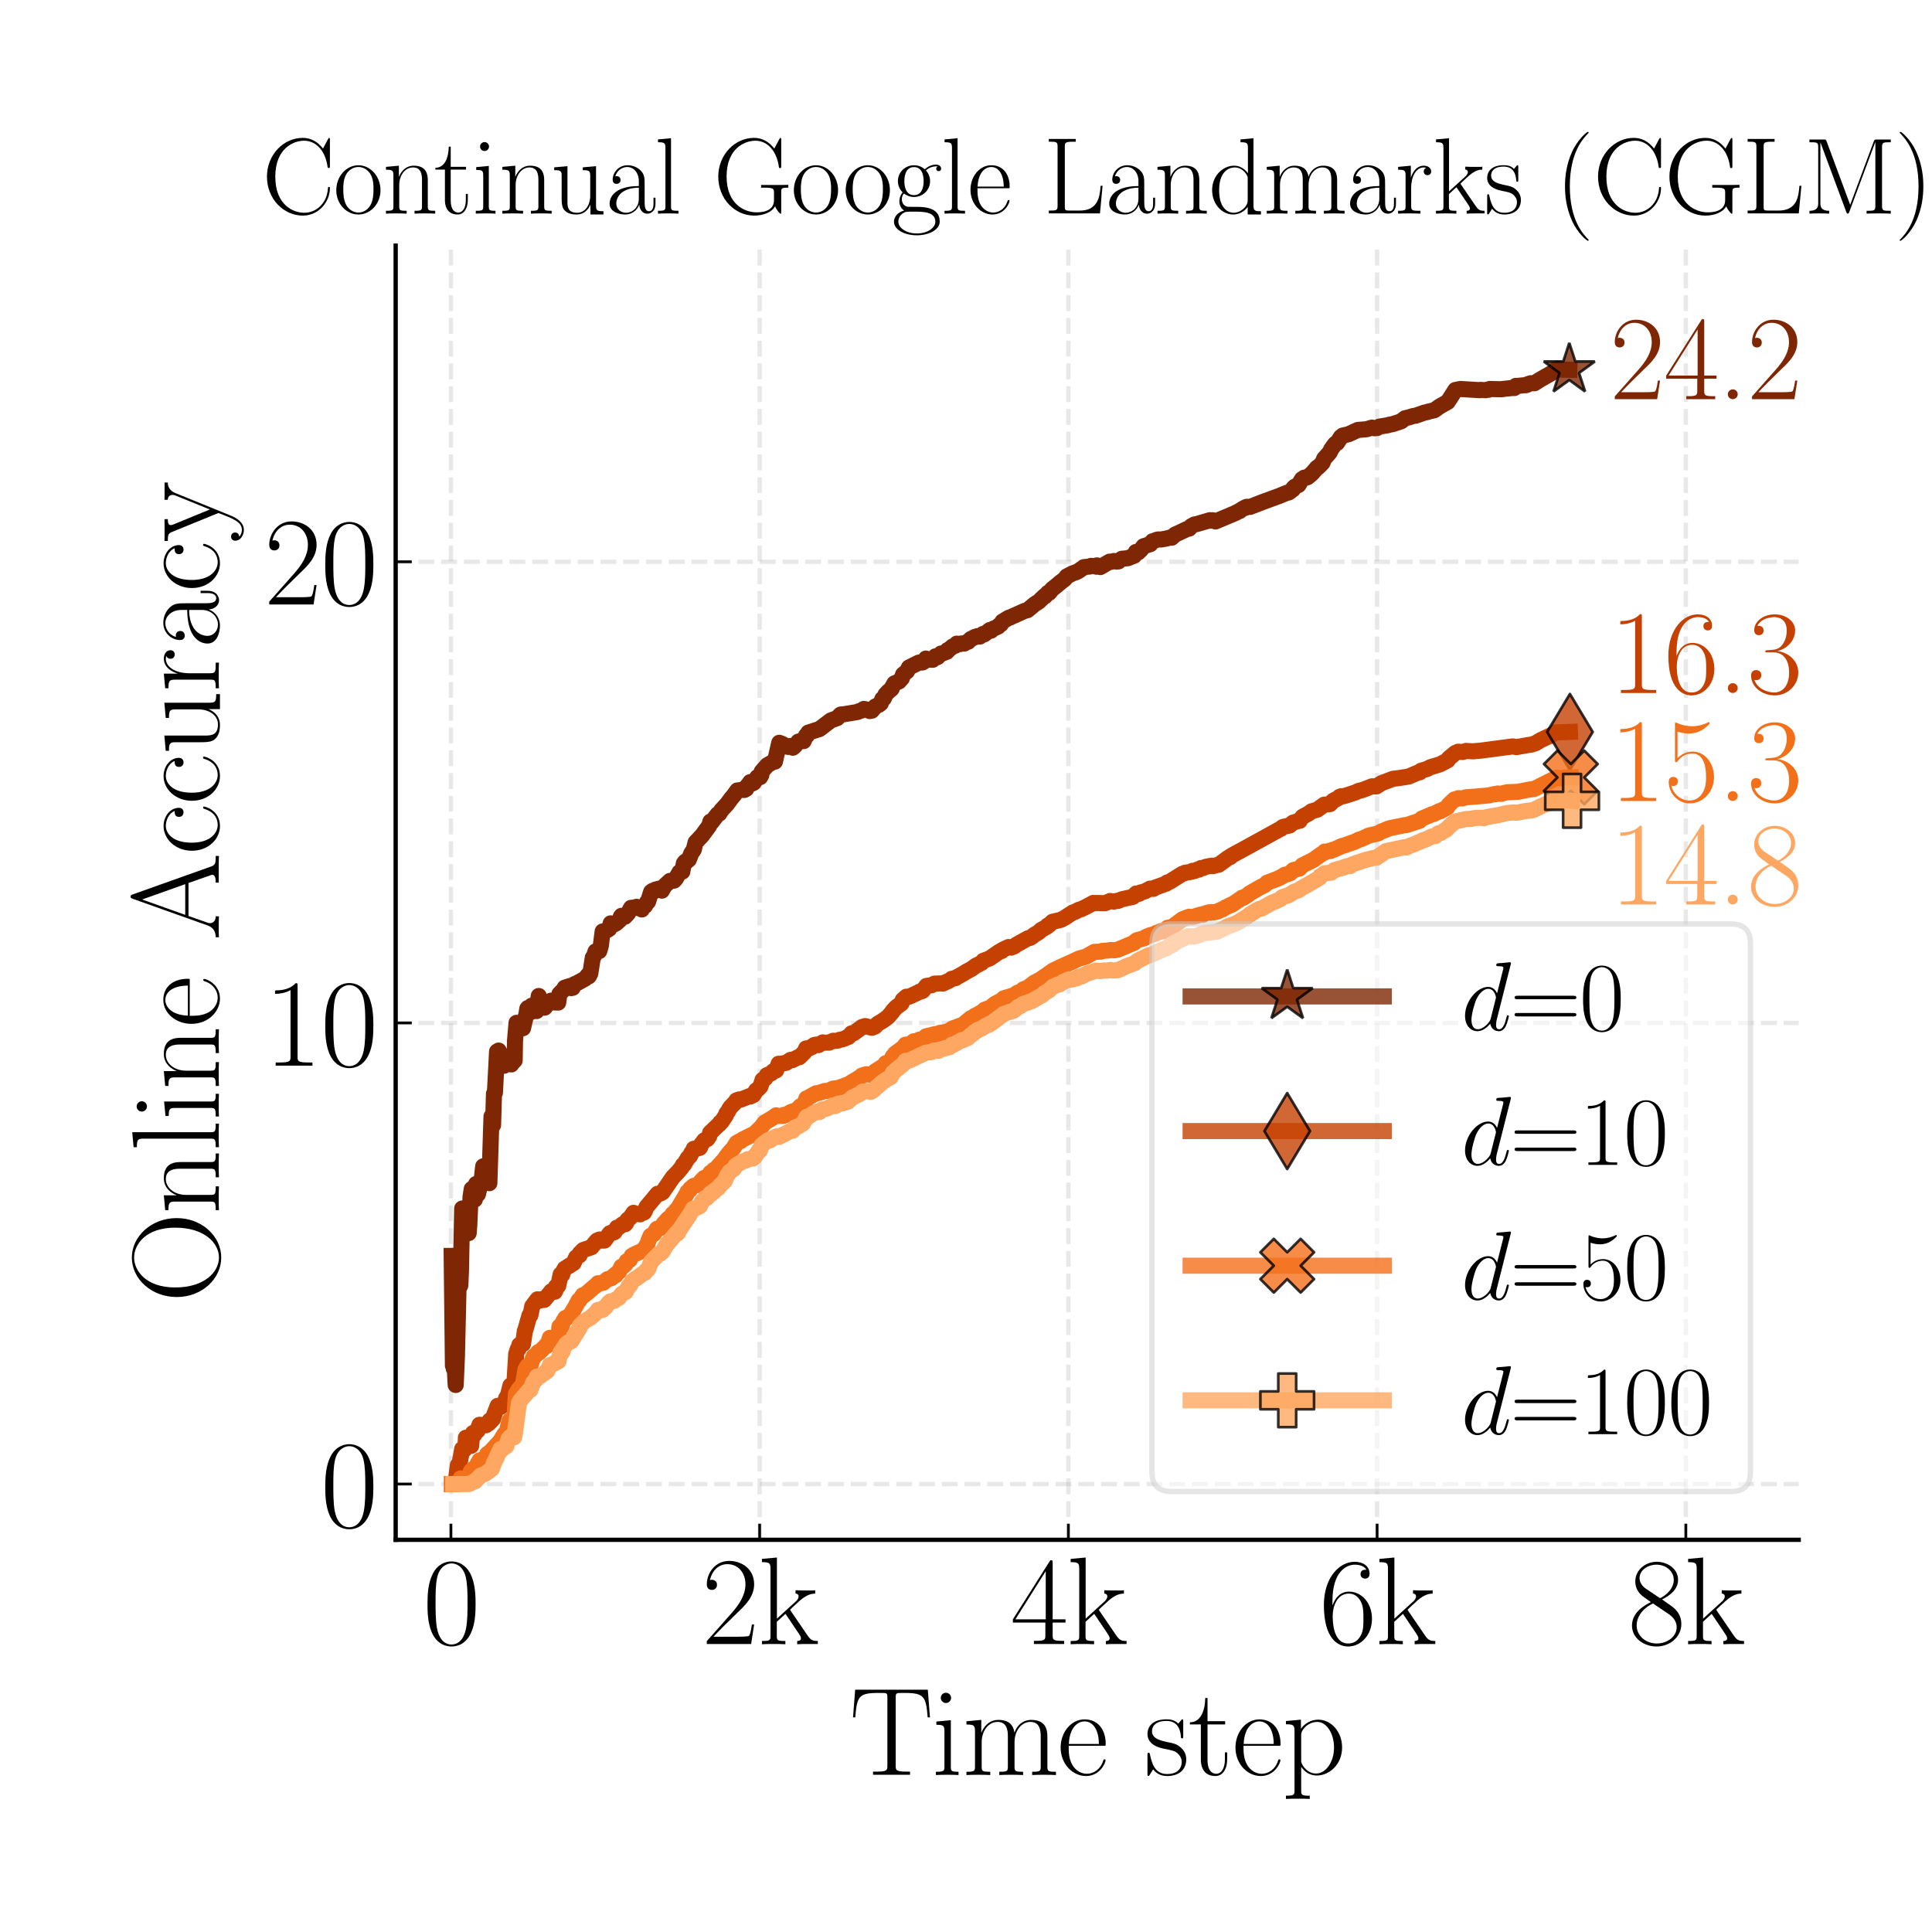 <?xml version="1.0" encoding="utf-8" standalone="no"?>
<!DOCTYPE svg PUBLIC "-//W3C//DTD SVG 1.1//EN"
  "http://www.w3.org/Graphics/SVG/1.1/DTD/svg11.dtd">
<svg xmlns:xlink="http://www.w3.org/1999/xlink" width="360pt" height="360pt" viewBox="0 0 360 360" xmlns="http://www.w3.org/2000/svg" version="1.1">
 <defs>
  <style type="text/css">*{stroke-linejoin: round; stroke-linecap: butt}</style>
 </defs>
 <g id="figure_1">
  <g id="patch_1">
   <path d="M 0 360 
L 360 360 
L 360 0 
L 0 0 
z
" style="fill: #ffffff"/>
  </g>
  <g id="axes_1">
   <g id="patch_2">
    <path d="M 73.727 286.921 
L 335.16 286.921 
L 335.16 45.766 
L 73.727 45.766 
z
" style="fill: #ffffff"/>
   </g>
   <g id="matplotlib.axis_1">
    <g id="xtick_1">
     <g id="line2d_1">
      <path d="M 84.022 286.921 
L 84.022 45.766 
" clip-path="url(#p57d9c63611)" style="fill: none; stroke-dasharray: 2.96,1.28; stroke-dashoffset: 0; stroke: #b0b0b0; stroke-opacity: 0.3; stroke-width: 0.8"/>
     </g>
     <g id="line2d_2">
      <defs>
       <path id="m1374d8baed" d="M 0 0 
L 0 -3 
" style="stroke: #000000; stroke-width: 0.5"/>
      </defs>
      <g>
       <use xlink:href="#m1374d8baed" x="84.022" y="286.921" style="stroke: #000000; stroke-width: 0.5"/>
      </g>
     </g>
     <g id="text_1">
      <!-- 0 -->
      <g transform="translate(78.767 306.333) scale(0.23 -0.23)">
       <defs>
        <path id="CMR17-30" d="M 2688 2025 
C 2688 2416 2682 3080 2413 3591 
C 2176 4039 1798 4198 1466 4198 
C 1158 4198 768 4058 525 3597 
C 269 3118 243 2524 243 2025 
C 243 1661 250 1106 448 619 
C 723 -39 1216 -128 1466 -128 
C 1760 -128 2208 -7 2470 600 
C 2662 1042 2688 1559 2688 2025 
z
M 1466 -26 
C 1056 -26 813 325 723 812 
C 653 1188 653 1738 653 2096 
C 653 2588 653 2997 736 3387 
C 858 3929 1216 4096 1466 4096 
C 1728 4096 2067 3923 2189 3400 
C 2272 3036 2278 2607 2278 2096 
C 2278 1680 2278 1169 2202 792 
C 2067 95 1690 -26 1466 -26 
z
" transform="scale(0.016)"/>
       </defs>
       <use xlink:href="#CMR17-30" transform="scale(0.996)"/>
      </g>
     </g>
    </g>
    <g id="xtick_2">
     <g id="line2d_3">
      <path d="M 141.549 286.921 
L 141.549 45.766 
" clip-path="url(#p57d9c63611)" style="fill: none; stroke-dasharray: 2.96,1.28; stroke-dashoffset: 0; stroke: #b0b0b0; stroke-opacity: 0.3; stroke-width: 0.8"/>
     </g>
     <g id="line2d_4">
      <g>
       <use xlink:href="#m1374d8baed" x="141.549" y="286.921" style="stroke: #000000; stroke-width: 0.5"/>
      </g>
     </g>
     <g id="text_2">
      <!-- 2k -->
      <g transform="translate(130.741 306.333) scale(0.23 -0.23)">
       <defs>
        <path id="CMR17-32" d="M 2669 989 
L 2554 989 
C 2490 536 2438 459 2413 420 
C 2381 369 1920 369 1830 369 
L 602 369 
C 832 619 1280 1072 1824 1597 
C 2214 1967 2669 2402 2669 3035 
C 2669 3790 2067 4224 1395 4224 
C 691 4224 262 3604 262 3030 
C 262 2780 448 2748 525 2748 
C 589 2748 781 2787 781 3010 
C 781 3207 614 3264 525 3264 
C 486 3264 448 3258 422 3245 
C 544 3790 915 4058 1306 4058 
C 1862 4058 2227 3617 2227 3035 
C 2227 2479 1901 2000 1536 1584 
L 262 146 
L 262 0 
L 2515 0 
L 2669 989 
z
" transform="scale(0.016)"/>
        <path id="CMR17-6b" d="M 1670 1673 
C 1664 1686 1632 1724 1632 1743 
C 1632 1756 2086 2171 2144 2222 
C 2509 2528 2739 2560 2906 2560 
L 2906 2733 
C 2867 2733 2854 2733 2848 2720 
L 2534 2720 
C 2355 2720 2080 2720 1907 2733 
L 1907 2566 
C 1997 2559 2061 2508 2061 2419 
C 2061 2291 1933 2170 1926 2170 
L 960 1289 
L 960 4396 
L 198 4326 
L 198 4160 
C 576 4160 634 4122 634 3817 
L 634 426 
C 634 184 608 153 198 153 
L 198 -13 
C 352 0 634 0 794 0 
C 954 0 1235 0 1389 -13 
L 1389 153 
C 979 153 954 178 954 428 
L 954 1130 
L 1395 1532 
L 2042 574 
C 2118 459 2182 369 2182 286 
C 2182 172 2067 153 1990 153 
L 1990 -13 
C 2144 0 2419 0 2579 0 
C 2694 0 2931 0 3040 0 
L 3040 153 
C 2739 153 2669 210 2477 491 
L 1670 1673 
z
" transform="scale(0.016)"/>
       </defs>
       <use xlink:href="#CMR17-32" transform="scale(0.996)"/>
       <use xlink:href="#CMR17-6b" transform="translate(45.69 0) scale(0.996)"/>
      </g>
     </g>
    </g>
    <g id="xtick_3">
     <g id="line2d_5">
      <path d="M 199.076 286.921 
L 199.076 45.766 
" clip-path="url(#p57d9c63611)" style="fill: none; stroke-dasharray: 2.96,1.28; stroke-dashoffset: 0; stroke: #b0b0b0; stroke-opacity: 0.3; stroke-width: 0.8"/>
     </g>
     <g id="line2d_6">
      <g>
       <use xlink:href="#m1374d8baed" x="199.076" y="286.921" style="stroke: #000000; stroke-width: 0.5"/>
      </g>
     </g>
     <g id="text_3">
      <!-- 4k -->
      <g transform="translate(188.268 306.333) scale(0.23 -0.23)">
       <defs>
        <path id="CMR17-34" d="M 2150 4122 
C 2150 4256 2144 4256 2029 4256 
L 128 1254 
L 128 1088 
L 1779 1088 
L 1779 457 
C 1779 224 1766 160 1318 160 
L 1197 160 
L 1197 0 
C 1402 0 1747 0 1965 0 
C 2182 0 2528 0 2733 0 
L 2733 160 
L 2611 160 
C 2163 160 2150 224 2150 457 
L 2150 1088 
L 2803 1088 
L 2803 1254 
L 2150 1254 
L 2150 4122 
z
M 1798 3703 
L 1798 1254 
L 256 1254 
L 1798 3703 
z
" transform="scale(0.016)"/>
       </defs>
       <use xlink:href="#CMR17-34" transform="scale(0.996)"/>
       <use xlink:href="#CMR17-6b" transform="translate(45.69 0) scale(0.996)"/>
      </g>
     </g>
    </g>
    <g id="xtick_4">
     <g id="line2d_7">
      <path d="M 256.604 286.921 
L 256.604 45.766 
" clip-path="url(#p57d9c63611)" style="fill: none; stroke-dasharray: 2.96,1.28; stroke-dashoffset: 0; stroke: #b0b0b0; stroke-opacity: 0.3; stroke-width: 0.8"/>
     </g>
     <g id="line2d_8">
      <g>
       <use xlink:href="#m1374d8baed" x="256.604" y="286.921" style="stroke: #000000; stroke-width: 0.5"/>
      </g>
     </g>
     <g id="text_4">
      <!-- 6k -->
      <g transform="translate(245.796 306.333) scale(0.23 -0.23)">
       <defs>
        <path id="CMR17-36" d="M 678 2176 
C 678 3690 1395 4032 1811 4032 
C 1946 4032 2272 4009 2400 3776 
C 2298 3776 2106 3776 2106 3553 
C 2106 3381 2246 3323 2336 3323 
C 2394 3323 2566 3348 2566 3560 
C 2566 3954 2246 4179 1805 4179 
C 1043 4179 243 3390 243 1984 
C 243 253 966 -128 1478 -128 
C 2099 -128 2688 427 2688 1283 
C 2688 2081 2170 2662 1517 2662 
C 1126 2662 838 2407 678 1960 
L 678 2176 
z
M 1478 25 
C 691 25 691 1200 691 1436 
C 691 1896 909 2560 1504 2560 
C 1613 2560 1926 2560 2138 2120 
C 2253 1870 2253 1609 2253 1289 
C 2253 944 2253 690 2118 434 
C 1978 171 1773 25 1478 25 
z
" transform="scale(0.016)"/>
       </defs>
       <use xlink:href="#CMR17-36" transform="scale(0.996)"/>
       <use xlink:href="#CMR17-6b" transform="translate(45.69 0) scale(0.996)"/>
      </g>
     </g>
    </g>
    <g id="xtick_5">
     <g id="line2d_9">
      <path d="M 314.131 286.921 
L 314.131 45.766 
" clip-path="url(#p57d9c63611)" style="fill: none; stroke-dasharray: 2.96,1.28; stroke-dashoffset: 0; stroke: #b0b0b0; stroke-opacity: 0.3; stroke-width: 0.8"/>
     </g>
     <g id="line2d_10">
      <g>
       <use xlink:href="#m1374d8baed" x="314.131" y="286.921" style="stroke: #000000; stroke-width: 0.5"/>
      </g>
     </g>
     <g id="text_5">
      <!-- 8k -->
      <g transform="translate(303.323 306.333) scale(0.23 -0.23)">
       <defs>
        <path id="CMR17-38" d="M 1741 2264 
C 2144 2467 2554 2773 2554 3263 
C 2554 3841 1990 4179 1472 4179 
C 890 4179 378 3759 378 3180 
C 378 3021 416 2747 666 2505 
C 730 2442 998 2251 1171 2130 
C 883 1983 211 1634 211 934 
C 211 279 838 -128 1459 -128 
C 2144 -128 2720 362 2720 1010 
C 2720 1590 2330 1857 2074 2029 
L 1741 2264 
z
M 902 2822 
C 851 2854 595 3051 595 3351 
C 595 3739 998 4032 1459 4032 
C 1965 4032 2336 3676 2336 3262 
C 2336 2669 1670 2331 1638 2331 
C 1632 2331 1626 2331 1574 2370 
L 902 2822 
z
M 2080 1519 
C 2176 1449 2483 1240 2483 851 
C 2483 381 2010 25 1472 25 
C 890 25 448 438 448 940 
C 448 1443 838 1862 1280 2060 
L 2080 1519 
z
" transform="scale(0.016)"/>
       </defs>
       <use xlink:href="#CMR17-38" transform="scale(0.996)"/>
       <use xlink:href="#CMR17-6b" transform="translate(45.69 0) scale(0.996)"/>
      </g>
     </g>
    </g>
    <g id="text_6">
     <!-- Time step -->
     <g transform="translate(158.291 330.703) scale(0.23 -0.23)">
      <defs>
       <path id="CMR17-54" d="M 3981 4326 
L 288 4326 
L 179 2918 
L 294 2918 
C 378 3976 467 4160 1453 4160 
C 1568 4160 1754 4160 1805 4154 
C 1926 4135 1926 4058 1926 3912 
L 1926 459 
C 1926 230 1907 160 1376 160 
L 1197 160 
L 1197 0 
C 1504 0 1824 0 2138 0 
C 2451 0 2771 0 3078 0 
L 3078 160 
L 2899 160 
C 2368 160 2349 230 2349 459 
L 2349 3912 
C 2349 4052 2349 4129 2464 4154 
C 2515 4160 2701 4160 2816 4160 
C 3795 4160 3891 3976 3974 2918 
L 4090 2918 
L 3981 4326 
z
" transform="scale(0.016)"/>
       <path id="CMR17-69" d="M 992 3909 
C 992 4049 877 4170 730 4170 
C 589 4170 467 4056 467 3909 
C 467 3769 582 3648 730 3648 
C 870 3648 992 3763 992 3909 
z
M 243 2706 
L 243 2541 
C 602 2541 653 2502 653 2197 
L 653 427 
C 653 184 627 153 218 153 
L 218 -13 
C 371 0 646 0 806 0 
C 960 0 1222 0 1370 -13 
L 1370 153 
C 992 153 979 191 979 420 
L 979 2776 
L 243 2706 
z
" transform="scale(0.016)"/>
       <path id="CMR17-6d" d="M 4326 1933 
C 4326 2252 4269 2790 3507 2790 
C 3072 2790 2771 2496 2656 2151 
L 2650 2151 
C 2573 2676 2195 2790 1837 2790 
C 1331 2790 1069 2400 973 2144 
L 966 2144 
L 966 2790 
L 211 2720 
L 211 2554 
C 589 2554 646 2515 646 2208 
L 646 428 
C 646 184 621 153 211 153 
L 211 -13 
C 365 0 646 0 813 0 
C 979 0 1267 0 1421 -13 
L 1421 153 
C 1011 153 986 178 986 428 
L 986 1658 
C 986 2247 1344 2688 1792 2688 
C 2266 2688 2317 2266 2317 1958 
L 2317 428 
C 2317 184 2291 153 1882 153 
L 1882 -13 
C 2035 0 2317 0 2483 0 
C 2650 0 2938 0 3091 -13 
L 3091 153 
C 2682 153 2656 178 2656 428 
L 2656 1658 
C 2656 2247 3014 2688 3462 2688 
C 3936 2688 3987 2266 3987 1958 
L 3987 428 
C 3987 184 3962 153 3552 153 
L 3552 -13 
C 3706 0 3987 0 4154 0 
C 4320 0 4608 0 4762 -13 
L 4762 153 
C 4352 153 4326 178 4326 428 
L 4326 1933 
z
" transform="scale(0.016)"/>
       <path id="CMR17-65" d="M 2438 1472 
C 2464 1498 2464 1511 2464 1576 
C 2464 2238 2118 2816 1389 2816 
C 710 2816 173 2169 173 1383 
C 173 551 781 -64 1459 -64 
C 2176 -64 2458 607 2458 740 
C 2458 784 2419 784 2406 784 
C 2362 784 2355 771 2330 696 
C 2189 265 1837 51 1504 51 
C 1229 51 954 203 781 480 
C 582 803 582 1176 582 1472 
L 2438 1472 
z
M 589 1568 
C 634 2505 1126 2714 1382 2714 
C 1818 2714 2112 2297 2118 1568 
L 589 1568 
z
" transform="scale(0.016)"/>
       <path id="CMR17-73" d="M 1978 2697 
C 1978 2813 1971 2819 1933 2819 
C 1907 2819 1901 2813 1824 2717 
C 1805 2691 1747 2626 1728 2601 
C 1523 2819 1235 2819 1126 2819 
C 416 2819 160 2447 160 2076 
C 160 1498 813 1365 998 1325 
C 1402 1243 1542 1217 1677 1101 
C 1760 1025 1901 884 1901 654 
C 1901 384 1747 38 1158 38 
C 602 38 403 460 288 1021 
C 269 1110 269 1117 218 1117 
C 166 1117 160 1110 160 983 
L 160 63 
C 160 -51 166 -58 205 -58 
C 237 -58 243 -51 275 0 
C 314 57 410 211 448 276 
C 576 103 800 -64 1158 -64 
C 1792 -64 2131 283 2131 784 
C 2131 1112 1958 1285 1875 1362 
C 1683 1561 1459 1606 1190 1657 
C 838 1735 390 1825 390 2217 
C 390 2383 480 2737 1126 2737 
C 1811 2737 1850 2094 1862 1888 
C 1869 1856 1901 1849 1920 1849 
C 1978 1849 1978 1869 1978 1978 
L 1978 2697 
z
" transform="scale(0.016)"/>
       <path id="CMR17-74" d="M 966 2560 
L 1862 2560 
L 1862 2725 
L 966 2725 
L 966 3904 
L 851 3904 
C 838 3245 614 2668 70 2668 
L 70 2560 
L 627 2560 
L 627 771 
C 627 650 627 -64 1370 -64 
C 1747 -64 1965 306 1965 777 
L 1965 1140 
L 1850 1140 
L 1850 783 
C 1850 344 1677 51 1408 51 
C 1222 51 966 178 966 758 
L 966 2560 
z
" transform="scale(0.016)"/>
       <path id="CMR17-70" d="M 1408 -1063 
C 998 -1063 973 -1037 973 -789 
L 973 402 
C 1158 134 1427 -38 1766 -38 
C 2406 -38 3053 523 3053 1388 
C 3053 2191 2496 2802 1837 2802 
C 1453 2802 1139 2592 960 2338 
L 960 2802 
L 198 2732 
L 198 2567 
C 576 2567 634 2528 634 2223 
L 634 -789 
C 634 -1031 608 -1063 198 -1063 
L 198 -1228 
C 352 -1216 634 -1216 800 -1216 
C 966 -1216 1254 -1216 1408 -1228 
L 1408 -1063 
z
M 973 2012 
C 973 2102 973 2235 1222 2471 
C 1254 2497 1472 2688 1792 2688 
C 2259 2688 2643 2108 2643 1382 
C 2643 656 2234 64 1728 64 
C 1498 64 1248 172 1056 472 
C 973 612 973 650 973 752 
L 973 2012 
z
" transform="scale(0.016)"/>
      </defs>
      <use xlink:href="#CMR17-54" transform="scale(0.996)"/>
      <use xlink:href="#CMR17-69" transform="translate(66.51 0) scale(0.996)"/>
      <use xlink:href="#CMR17-6d" transform="translate(91.381 0) scale(0.996)"/>
      <use xlink:href="#CMR17-65" transform="translate(168.301 0) scale(0.996)"/>
      <use xlink:href="#CMR17-73" transform="translate(238.862 0) scale(0.996)"/>
      <use xlink:href="#CMR17-74" transform="translate(274.663 0) scale(0.996)"/>
      <use xlink:href="#CMR17-65" transform="translate(309.944 0) scale(0.996)"/>
      <use xlink:href="#CMR17-70" transform="translate(350.43 0) scale(0.996)"/>
     </g>
    </g>
   </g>
   <g id="matplotlib.axis_2">
    <g id="ytick_1">
     <g id="line2d_11">
      <path d="M 73.727 276.531 
L 335.16 276.531 
" clip-path="url(#p57d9c63611)" style="fill: none; stroke-dasharray: 2.96,1.28; stroke-dashoffset: 0; stroke: #b0b0b0; stroke-opacity: 0.3; stroke-width: 0.8"/>
     </g>
     <g id="line2d_12">
      <defs>
       <path id="mf6970ca49a" d="M 0 0 
L 3 0 
" style="stroke: #000000; stroke-width: 0.5"/>
      </defs>
      <g>
       <use xlink:href="#mf6970ca49a" x="73.727" y="276.531" style="stroke: #000000; stroke-width: 0.5"/>
      </g>
     </g>
     <g id="text_7">
      <!-- $\mathdefault{0}$ -->
      <g transform="translate(59.718 284.488) scale(0.23 -0.23)">
       <use xlink:href="#CMR17-30" transform="scale(0.996)"/>
      </g>
     </g>
    </g>
    <g id="ytick_2">
     <g id="line2d_13">
      <path d="M 73.727 190.607 
L 335.16 190.607 
" clip-path="url(#p57d9c63611)" style="fill: none; stroke-dasharray: 2.96,1.28; stroke-dashoffset: 0; stroke: #b0b0b0; stroke-opacity: 0.3; stroke-width: 0.8"/>
     </g>
     <g id="line2d_14">
      <g>
       <use xlink:href="#mf6970ca49a" x="73.727" y="190.607" style="stroke: #000000; stroke-width: 0.5"/>
      </g>
     </g>
     <g id="text_8">
      <!-- $\mathdefault{10}$ -->
      <g transform="translate(49.21 198.564) scale(0.23 -0.23)">
       <defs>
        <path id="CMR17-31" d="M 1702 4058 
C 1702 4192 1696 4192 1606 4192 
C 1357 3916 979 3827 621 3827 
C 602 3827 570 3827 563 3808 
C 557 3795 557 3782 557 3648 
C 755 3648 1088 3686 1344 3839 
L 1344 461 
C 1344 236 1331 160 781 160 
L 589 160 
L 589 0 
C 896 0 1216 0 1523 0 
C 1830 0 2150 0 2458 0 
L 2458 160 
L 2266 160 
C 1715 160 1702 230 1702 458 
L 1702 4058 
z
" transform="scale(0.016)"/>
       </defs>
       <use xlink:href="#CMR17-31" transform="scale(0.996)"/>
       <use xlink:href="#CMR17-30" transform="translate(45.69 0) scale(0.996)"/>
      </g>
     </g>
    </g>
    <g id="ytick_3">
     <g id="line2d_15">
      <path d="M 73.727 104.683 
L 335.16 104.683 
" clip-path="url(#p57d9c63611)" style="fill: none; stroke-dasharray: 2.96,1.28; stroke-dashoffset: 0; stroke: #b0b0b0; stroke-opacity: 0.3; stroke-width: 0.8"/>
     </g>
     <g id="line2d_16">
      <g>
       <use xlink:href="#mf6970ca49a" x="73.727" y="104.683" style="stroke: #000000; stroke-width: 0.5"/>
      </g>
     </g>
     <g id="text_9">
      <!-- $\mathdefault{20}$ -->
      <g transform="translate(49.21 112.64) scale(0.23 -0.23)">
       <use xlink:href="#CMR17-32" transform="scale(0.996)"/>
       <use xlink:href="#CMR17-30" transform="translate(45.69 0) scale(0.996)"/>
      </g>
     </g>
    </g>
    <g id="text_10">
     <!-- Online Accuracy -->
     <g transform="translate(40.753 242.761) rotate(-90) scale(0.23 -0.23)">
      <defs>
       <path id="CMR17-4f" d="M 4307 2135 
C 4307 3437 3366 4416 2304 4416 
C 1216 4416 294 3424 294 2135 
C 294 845 1229 -128 2298 -128 
C 3392 -128 4307 864 4307 2135 
z
M 2304 -13 
C 1574 -13 781 711 781 2217 
C 781 3716 1651 4301 2298 4301 
C 2976 4301 3821 3698 3821 2217 
C 3821 686 3008 -13 2304 -13 
z
" transform="scale(0.016)"/>
       <path id="CMR17-6e" d="M 2656 1933 
C 2656 2259 2592 2790 1837 2790 
C 1331 2790 1069 2400 973 2144 
L 966 2144 
L 966 2790 
L 211 2720 
L 211 2554 
C 589 2554 646 2515 646 2208 
L 646 428 
C 646 184 621 153 211 153 
L 211 -13 
C 365 0 646 0 813 0 
C 979 0 1267 0 1421 -13 
L 1421 153 
C 1011 153 986 178 986 428 
L 986 1658 
C 986 2247 1344 2688 1792 2688 
C 2266 2688 2317 2266 2317 1958 
L 2317 428 
C 2317 184 2291 153 1882 153 
L 1882 -13 
C 2035 0 2317 0 2483 0 
C 2650 0 2938 0 3091 -13 
L 3091 153 
C 2682 153 2656 178 2656 428 
L 2656 1933 
z
" transform="scale(0.016)"/>
       <path id="CMR17-6c" d="M 979 4396 
L 218 4326 
L 218 4160 
C 595 4160 653 4122 653 3817 
L 653 426 
C 653 184 627 153 218 153 
L 218 -13 
C 371 0 653 0 813 0 
C 979 0 1261 0 1414 -13 
L 1414 153 
C 1005 153 979 178 979 426 
L 979 4396 
z
" transform="scale(0.016)"/>
       <path id="CMR17-41" d="M 2323 4378 
C 2291 4461 2278 4480 2214 4480 
C 2150 4480 2138 4461 2106 4378 
L 749 566 
C 627 223 371 153 147 153 
L 147 -13 
C 262 0 518 0 640 0 
C 800 0 1056 0 1210 -13 
L 1210 153 
C 909 153 864 361 864 439 
C 864 497 877 530 890 569 
L 1229 1536 
L 2906 1536 
L 3290 442 
C 3322 365 3322 352 3322 327 
C 3322 153 3046 153 2925 153 
L 2925 0 
C 3110 0 3443 0 3642 0 
C 3808 0 4128 0 4282 -13 
L 4282 153 
C 3942 153 3827 153 3744 387 
L 2323 4378 
z
M 2067 3893 
L 2848 1702 
L 1286 1702 
L 2067 3893 
z
" transform="scale(0.016)"/>
       <path id="CMR17-63" d="M 2234 2240 
C 2112 2240 1933 2240 1933 2017 
C 1933 1838 2080 1787 2163 1787 
C 2208 1787 2394 1807 2394 2024 
C 2394 2467 1958 2803 1466 2803 
C 787 2803 211 2178 211 1363 
C 211 516 813 -64 1466 -64 
C 2259 -64 2458 677 2458 748 
C 2458 774 2451 793 2406 793 
C 2362 793 2355 787 2330 703 
C 2163 180 1798 51 1523 51 
C 1114 51 621 427 621 1369 
C 621 2338 1094 2688 1472 2688 
C 1722 2688 2093 2573 2234 2240 
z
" transform="scale(0.016)"/>
       <path id="CMR17-75" d="M 1882 2693 
L 1882 2528 
C 2259 2528 2317 2489 2317 2186 
L 2317 1032 
C 2317 500 2029 38 1555 38 
C 1030 38 986 348 986 678 
L 986 2763 
L 211 2693 
L 211 2528 
C 467 2528 640 2528 646 2274 
L 646 1058 
C 646 633 646 361 813 183 
C 896 101 1056 -64 1517 -64 
C 2061 -64 2272 377 2323 506 
L 2330 506 
L 2330 -63 
L 3091 -63 
L 3091 128 
C 2714 128 2656 166 2656 473 
L 2656 2763 
L 1882 2693 
z
" transform="scale(0.016)"/>
       <path id="CMR17-72" d="M 960 1497 
C 960 2112 1222 2688 1702 2688 
C 1747 2688 1792 2682 1837 2662 
C 1837 2662 1696 2617 1696 2452 
C 1696 2298 1818 2234 1914 2234 
C 1990 2234 2131 2279 2131 2458 
C 2131 2663 1926 2790 1709 2790 
C 1222 2790 1011 2317 947 2093 
L 941 2093 
L 941 2790 
L 198 2720 
L 198 2554 
C 576 2554 634 2515 634 2208 
L 634 428 
C 634 184 608 153 198 153 
L 198 -13 
C 352 0 646 0 813 0 
C 998 0 1325 0 1498 -13 
L 1498 153 
C 1037 153 960 153 960 440 
L 960 1497 
z
" transform="scale(0.016)"/>
       <path id="CMR17-61" d="M 2304 1653 
C 2304 2072 2304 2294 2035 2543 
C 1798 2752 1523 2816 1306 2816 
C 800 2816 435 2407 435 1971 
C 435 1728 627 1728 666 1728 
C 749 1728 896 1778 896 1954 
C 896 2112 774 2181 666 2181 
C 640 2181 608 2174 589 2168 
C 723 2592 1069 2714 1293 2714 
C 1613 2714 1965 2429 1965 1885 
L 1965 1600 
C 1587 1600 1133 1549 774 1357 
C 371 1133 256 813 256 570 
C 256 77 832 -64 1171 -64 
C 1523 -64 1850 139 1990 511 
C 2003 233 2182 -18 2464 -18 
C 2598 -18 2938 70 2938 567 
L 2938 920 
L 2822 920 
L 2822 562 
C 2822 178 2650 128 2566 128 
C 2304 128 2304 458 2304 738 
L 2304 1653 
z
M 1965 870 
C 1965 317 1568 38 1216 38 
C 896 38 646 275 646 570 
C 646 761 730 1100 1101 1305 
C 1408 1478 1760 1504 1965 1504 
L 1965 870 
z
" transform="scale(0.016)"/>
       <path id="CMR17-79" d="M 2496 2197 
C 2656 2586 2944 2586 3034 2586 
L 3034 2752 
C 2912 2752 2752 2752 2630 2752 
C 2496 2752 2285 2752 2157 2758 
L 2157 2592 
C 2400 2573 2406 2394 2406 2343 
C 2406 2280 2394 2248 2362 2171 
L 1664 449 
L 902 2306 
C 870 2382 870 2426 870 2433 
C 870 2573 1018 2586 1171 2586 
L 1171 2758 
C 1018 2752 742 2752 582 2752 
C 410 2752 205 2752 64 2758 
L 64 2586 
C 410 2586 448 2554 531 2350 
L 1485 15 
C 1197 -738 1030 -1178 627 -1178 
C 557 -1178 397 -1159 282 -1044 
C 429 -1031 493 -942 493 -833 
C 493 -725 416 -629 288 -629 
C 147 -629 77 -725 77 -840 
C 77 -1095 339 -1280 627 -1280 
C 998 -1280 1229 -922 1357 -604 
L 2496 2197 
z
" transform="scale(0.016)"/>
      </defs>
      <use xlink:href="#CMR17-4f" transform="scale(0.996)"/>
      <use xlink:href="#CMR17-6e" transform="translate(71.715 0) scale(0.996)"/>
      <use xlink:href="#CMR17-6c" transform="translate(122.61 0) scale(0.996)"/>
      <use xlink:href="#CMR17-69" transform="translate(147.481 0) scale(0.996)"/>
      <use xlink:href="#CMR17-6e" transform="translate(172.352 0) scale(0.996)"/>
      <use xlink:href="#CMR17-65" transform="translate(223.248 0) scale(0.996)"/>
      <use xlink:href="#CMR17-41" transform="translate(293.809 0) scale(0.996)"/>
      <use xlink:href="#CMR17-63" transform="translate(362.882 0) scale(0.996)"/>
      <use xlink:href="#CMR17-63" transform="translate(403.367 0) scale(0.996)"/>
      <use xlink:href="#CMR17-75" transform="translate(443.853 0) scale(0.996)"/>
      <use xlink:href="#CMR17-72" transform="translate(494.748 0) scale(0.996)"/>
      <use xlink:href="#CMR17-61" transform="translate(530.029 0) scale(0.996)"/>
      <use xlink:href="#CMR17-63" transform="translate(575.72 0) scale(0.996)"/>
      <use xlink:href="#CMR17-79" transform="translate(616.205 0) scale(0.996)"/>
     </g>
    </g>
   </g>
   <g id="line2d_17">
    <path d="M 84.165 234.017 
L 84.396 254.475 
L 84.453 249.68 
L 84.568 255.05 
L 84.741 254.844 
L 84.913 258.071 
L 85.143 252.701 
L 85.489 237.804 
L 85.604 239.851 
L 85.776 239.503 
L 85.891 236.865 
L 86.121 225.187 
L 86.639 228.666 
L 86.869 227.662 
L 86.984 226.314 
L 87.214 228.103 
L 87.329 229.773 
L 87.445 228.311 
L 87.675 223.039 
L 87.905 221.545 
L 88.307 222.381 
L 88.48 223.517 
L 88.71 220.618 
L 89.055 222.524 
L 89.803 219.439 
L 90.033 217.331 
L 90.091 217.446 
L 90.321 217.52 
L 90.494 218.849 
L 90.724 219.673 
L 91.184 220.466 
L 91.587 208.03 
L 91.874 209.648 
L 92.047 203.793 
L 92.219 203.629 
L 92.622 195.933 
L 92.737 196.596 
L 92.91 195.761 
L 93.255 196.436 
L 93.427 197.328 
L 93.658 197.496 
L 93.945 198.577 
L 94.06 197.512 
L 94.118 197.77 
L 94.405 198.314 
L 94.981 198.121 
L 95.268 198.341 
L 95.326 198.192 
L 95.901 197.599 
L 95.959 194.009 
L 96.246 190.588 
L 96.764 191.774 
L 97.454 191.588 
L 97.972 189.375 
L 98.03 189.347 
L 98.26 187.938 
L 98.375 187.815 
L 98.95 188.568 
L 99.065 187.394 
L 99.468 187.418 
L 99.986 188.395 
L 100.388 185.59 
L 100.561 186.141 
L 100.733 186.22 
L 101.079 186.665 
L 101.481 187.763 
L 101.596 187.663 
L 101.941 187.113 
L 102.114 187.048 
L 102.689 186.456 
L 103.15 186.785 
L 104.012 186.815 
L 104.243 185.203 
L 105.048 184.386 
L 105.221 184.044 
L 106.256 183.714 
L 106.429 184.118 
L 106.544 183.836 
L 106.716 184.064 
L 107.004 183.458 
L 107.061 183.372 
L 107.292 183.314 
L 109.017 182.367 
L 109.535 181.72 
L 109.65 181.965 
L 109.765 181.848 
L 109.995 181.379 
L 110.456 178.466 
L 110.686 178.125 
L 110.973 177.285 
L 111.146 177.446 
L 111.664 177.221 
L 111.951 176.253 
L 112.296 173.561 
L 112.929 173.437 
L 113.504 173.091 
L 113.792 172.055 
L 114.367 172.127 
L 114.482 172.229 
L 114.828 172.019 
L 115.518 171.405 
L 115.691 170.783 
L 115.806 170.644 
L 116.036 170.753 
L 116.438 170.816 
L 117.014 170.214 
L 117.589 169.161 
L 118.164 169.104 
L 118.222 169.194 
L 118.624 168.97 
L 119.602 169.462 
L 119.717 169.061 
L 120.178 168.806 
L 120.293 168.626 
L 120.58 168.092 
L 120.753 168.023 
L 121.328 166.199 
L 121.616 165.985 
L 121.731 166.108 
L 121.903 166.081 
L 122.134 165.765 
L 122.881 165.571 
L 123.342 165.956 
L 123.802 165.11 
L 124.837 164.144 
L 125.585 164.094 
L 125.873 163.815 
L 126.621 162.522 
L 127.138 162.422 
L 127.426 160.866 
L 127.656 160.574 
L 128.001 160.465 
L 128.174 160.185 
L 128.347 160.185 
L 128.807 159.01 
L 129.267 158.336 
L 129.612 156.97 
L 130.82 155.684 
L 132.143 153.88 
L 132.373 153.083 
L 132.604 153.198 
L 133.697 151.754 
L 134.042 151.596 
L 134.387 151.011 
L 135.48 149.82 
L 136.228 148.81 
L 136.803 148.118 
L 137.378 147.295 
L 137.436 147.311 
L 137.781 147.243 
L 138.241 147.18 
L 138.701 147.195 
L 139.047 146.996 
L 139.219 146.471 
L 139.392 146.311 
L 139.794 145.735 
L 140.14 146.01 
L 140.427 145.868 
L 141.118 144.817 
L 141.635 144.814 
L 141.865 144.41 
L 141.923 143.788 
L 142.958 142.596 
L 144.052 141.96 
L 144.397 141.917 
L 145.202 138.408 
L 145.835 138.653 
L 146.41 139.076 
L 146.87 139.174 
L 147.216 139.007 
L 147.733 139.325 
L 148.078 139.033 
L 148.769 138.185 
L 148.999 138.218 
L 149.114 138.083 
L 149.747 138.093 
L 150.207 137.055 
L 150.38 137.04 
L 150.61 136.513 
L 152.335 135.958 
L 152.623 135.883 
L 152.911 135.686 
L 154.809 134.243 
L 156.017 133.804 
L 156.535 133.236 
L 156.65 133.144 
L 157.225 133.094 
L 159.814 132.664 
L 159.929 132.572 
L 160.562 132.39 
L 160.965 132.1 
L 161.655 132.241 
L 162.058 132.49 
L 162.345 132.428 
L 162.46 132.417 
L 163.093 131.652 
L 163.783 131.327 
L 164.129 131.037 
L 164.416 130.242 
L 164.704 130.117 
L 164.991 129.431 
L 165.509 128.873 
L 166.142 128.351 
L 166.2 128.145 
L 166.66 127.345 
L 167.523 126.972 
L 168.04 126.387 
L 168.271 125.688 
L 169.018 125.08 
L 169.364 124.385 
L 169.709 124.214 
L 171.204 123.469 
L 171.895 123.441 
L 172.182 123.271 
L 172.528 122.717 
L 172.93 122.892 
L 173.793 122.941 
L 174.081 122.527 
L 174.138 122.548 
L 174.311 122.303 
L 174.599 122.49 
L 174.714 122.435 
L 175.346 121.769 
L 175.404 121.837 
L 176.439 121.435 
L 176.555 121.144 
L 176.727 121.116 
L 177.532 120.448 
L 177.993 120.317 
L 178.28 119.933 
L 178.913 120.013 
L 179.143 119.904 
L 179.661 119.925 
L 180.006 119.711 
L 180.409 119.573 
L 180.869 119.083 
L 181.157 118.981 
L 181.559 118.721 
L 181.674 118.681 
L 181.962 118.672 
L 182.135 118.528 
L 182.595 118.608 
L 183.17 118.13 
L 183.4 118.201 
L 184.436 117.396 
L 184.666 117.518 
L 184.896 117.246 
L 185.989 116.753 
L 186.219 116.489 
L 186.507 116.309 
L 186.794 115.814 
L 188.002 115.09 
L 188.175 115.087 
L 188.865 114.735 
L 188.98 114.71 
L 190.879 113.845 
L 191.454 113.699 
L 192.259 113.038 
L 192.432 112.881 
L 192.777 112.602 
L 193.583 112.083 
L 194.618 111.074 
L 194.733 111.096 
L 195.251 110.481 
L 195.481 110.474 
L 196.056 109.765 
L 196.919 109.091 
L 197.552 108.544 
L 198.357 107.938 
L 198.76 107.416 
L 199.853 106.841 
L 200.601 106.592 
L 201.004 106.368 
L 201.982 105.677 
L 203.075 105.559 
L 203.305 105.442 
L 204.11 105.509 
L 204.34 105.602 
L 204.398 105.35 
L 205.031 105.664 
L 206.756 104.656 
L 206.929 104.712 
L 207.562 104.533 
L 208.022 104.632 
L 208.425 104.605 
L 208.655 104.38 
L 209.057 104.116 
L 210.151 104.015 
L 211.359 103.523 
L 211.646 102.857 
L 211.934 102.949 
L 211.991 102.855 
L 212.106 102.918 
L 212.624 102.403 
L 213.084 101.786 
L 214.35 101.391 
L 214.753 100.861 
L 214.81 100.891 
L 215.443 100.612 
L 215.788 100.521 
L 215.903 100.537 
L 216.421 100.514 
L 217.399 100.334 
L 217.974 100.174 
L 218.319 100.199 
L 218.952 99.62 
L 221.196 98.57 
L 221.598 98.493 
L 221.944 98.082 
L 222.576 97.721 
L 223.037 97.641 
L 225.453 96.932 
L 225.568 97.017 
L 225.971 96.939 
L 226.488 97.161 
L 230.228 95.586 
L 230.86 95.241 
L 230.975 95.235 
L 231.378 94.916 
L 232.011 94.568 
L 232.068 94.626 
L 232.299 94.439 
L 232.931 94.453 
L 235.29 93.54 
L 238.339 92.428 
L 239.835 91.811 
L 240.122 91.771 
L 240.928 91.181 
L 240.985 90.961 
L 241.273 90.684 
L 241.963 90.367 
L 242.596 89.296 
L 243.056 88.997 
L 243.286 89.026 
L 243.631 88.928 
L 244.437 88.264 
L 245.415 87.14 
L 245.587 87.077 
L 246.105 86.574 
L 246.45 86.191 
L 246.738 85.469 
L 247.773 84.31 
L 248.061 83.698 
L 248.751 82.748 
L 249.039 82.534 
L 249.154 82.531 
L 249.844 81.441 
L 250.017 81.406 
L 250.19 81.16 
L 250.937 80.997 
L 251.34 80.888 
L 253.008 80.114 
L 254.619 79.984 
L 255.655 79.682 
L 256.115 79.8 
L 256.287 79.748 
L 256.575 79.765 
L 257.035 79.488 
L 258.646 79.229 
L 258.876 79.135 
L 259.451 79.04 
L 260.602 78.674 
L 261.12 78.48 
L 261.81 77.931 
L 262.5 77.778 
L 263.306 77.522 
L 263.766 77.467 
L 265.377 76.899 
L 266.01 76.77 
L 266.067 76.719 
L 267.275 76.441 
L 268.253 75.736 
L 269.749 74.897 
L 270.152 74.296 
L 271.187 72.669 
L 272.108 72.48 
L 275.789 72.703 
L 275.847 72.651 
L 276.825 72.708 
L 277.112 72.613 
L 277.343 72.634 
L 277.573 72.484 
L 279.816 72.532 
L 279.874 72.495 
L 282.06 72.265 
L 282.175 72.304 
L 282.462 71.9 
L 282.693 71.915 
L 284.131 71.772 
L 284.303 71.783 
L 284.591 71.682 
L 284.764 71.556 
L 285.281 71.404 
L 285.914 71.414 
L 286.892 70.79 
L 289.308 69.407 
L 289.999 68.785 
L 290.229 68.737 
L 290.977 68.876 
L 292.415 68.901 
L 292.415 68.901 
" clip-path="url(#p57d9c63611)" style="fill: none; stroke: #7f2704; stroke-width: 3; stroke-linecap: square"/>
   </g>
   <g id="line2d_18">
    <path d="M 292.415 68.901 
" clip-path="url(#p57d9c63611)" style="fill: none; stroke: #7f2704; stroke-opacity: 0.8; stroke-width: 3; stroke-linecap: square"/>
    <defs>
     <path id="m66922ced99" d="M 0 -5 
L -1.123 -1.545 
L -4.755 -1.545 
L -1.816 0.59 
L -2.939 4.045 
L -0 1.91 
L 2.939 4.045 
L 1.816 0.59 
L 4.755 -1.545 
L 1.123 -1.545 
z
" style="stroke: #000000; stroke-opacity: 0.8; stroke-width: 0.5; stroke-linejoin: bevel"/>
    </defs>
    <g clip-path="url(#p57d9c63611)">
     <use xlink:href="#m66922ced99" x="292.415" y="68.901" style="fill: #7f2704; fill-opacity: 0.8; stroke: #000000; stroke-opacity: 0.8; stroke-width: 0.5; stroke-linejoin: bevel"/>
    </g>
   </g>
   <g id="line2d_19">
    <path d="M 84.223 276.531 
L 84.338 276.531 
L 84.683 275.972 
L 84.913 276.112 
L 85.316 273.029 
L 85.546 273.299 
L 86.121 270 
L 86.294 270.322 
L 86.467 269.975 
L 86.524 270.124 
L 86.754 269.259 
L 86.812 267.901 
L 87.56 269.061 
L 87.617 269.073 
L 87.79 269.412 
L 87.962 267.484 
L 88.02 267.517 
L 88.135 267.021 
L 88.365 267.345 
L 88.768 266.583 
L 88.825 266.542 
L 88.883 266.659 
L 88.998 266.578 
L 89.343 265.488 
L 90.551 265.579 
L 90.954 265.158 
L 91.011 265.252 
L 91.126 265.163 
L 91.241 264.704 
L 91.414 264.875 
L 91.874 264.38 
L 92.047 263.729 
L 92.737 261.957 
L 93.37 262.117 
L 93.945 261.592 
L 94.348 260.458 
L 94.52 260.538 
L 95.096 258.201 
L 95.326 258.165 
L 95.613 258.054 
L 95.728 257.775 
L 95.901 256.977 
L 96.189 252.245 
L 96.476 251.381 
L 96.534 251.466 
L 96.649 251.328 
L 96.764 250.617 
L 97.052 250.715 
L 97.339 250.346 
L 97.454 250.426 
L 97.799 248.002 
L 97.857 247.925 
L 98.662 245.1 
L 98.72 245.144 
L 98.835 245.075 
L 99.18 243.399 
L 100.158 242.107 
L 100.503 242.336 
L 100.848 242.28 
L 100.906 242.077 
L 101.424 242.214 
L 102.747 240.599 
L 103.38 240.696 
L 103.495 240.472 
L 103.61 239.739 
L 104.012 239.611 
L 104.473 237.461 
L 104.76 237.519 
L 104.875 237.05 
L 105.221 236.4 
L 106.889 235.344 
L 107.349 234.303 
L 107.982 233.92 
L 108.039 233.556 
L 108.672 232.921 
L 110.225 232.397 
L 111.031 231.384 
L 111.318 231.124 
L 111.606 231.136 
L 111.721 230.962 
L 111.951 231.171 
L 112.642 231.159 
L 113.62 229.802 
L 114.31 229.529 
L 114.425 229.63 
L 114.482 229.542 
L 114.54 229.542 
L 114.943 228.768 
L 115.23 228.738 
L 116.036 228.107 
L 116.381 228.039 
L 116.496 228.116 
L 116.668 227.922 
L 116.899 227.324 
L 117.416 226.907 
L 117.646 226.581 
L 117.934 226.174 
L 118.049 225.992 
L 118.279 226.14 
L 119.257 226.278 
L 119.66 225.979 
L 120.005 225.928 
L 120.12 225.736 
L 120.465 224.915 
L 122.536 222.438 
L 122.766 222.45 
L 123.054 222.394 
L 123.457 222.163 
L 125.355 219.384 
L 126.391 218.302 
L 127.081 217.46 
L 127.254 217.071 
L 127.484 216.942 
L 128.174 215.775 
L 128.577 215.406 
L 128.807 214.866 
L 129.037 214.616 
L 129.267 214.06 
L 129.497 214.062 
L 130.36 213.901 
L 130.475 213.765 
L 130.533 213.411 
L 130.935 212.899 
L 131.223 212.494 
L 131.798 212.247 
L 132.143 211.737 
L 132.316 211.089 
L 133.697 209.761 
L 134.099 209.403 
L 134.214 209.157 
L 134.444 209.043 
L 135.25 207.829 
L 135.365 207.449 
L 135.595 207.195 
L 136.055 206.369 
L 136.976 205.431 
L 137.206 205.056 
L 137.724 204.861 
L 138.011 204.907 
L 139.679 204.237 
L 139.794 204.324 
L 140.37 204.047 
L 140.888 203.186 
L 141.233 202.94 
L 141.693 202.469 
L 142.096 201.215 
L 142.211 201.258 
L 142.613 200.912 
L 142.901 200.337 
L 143.189 200.237 
L 143.764 199.964 
L 144.052 199.636 
L 144.627 199.449 
L 145.087 198.215 
L 145.145 198.257 
L 146.123 198.103 
L 146.468 198.048 
L 147.331 197.484 
L 147.618 197.55 
L 148.769 196.973 
L 148.941 197 
L 149.919 196.036 
L 150.207 195.359 
L 150.84 195.313 
L 151.185 195.069 
L 151.357 195.072 
L 151.703 194.729 
L 152.048 194.65 
L 152.508 194.738 
L 153.313 194.239 
L 153.716 194.299 
L 154.291 194.269 
L 154.464 194.29 
L 155.269 193.924 
L 155.615 193.966 
L 156.19 193.881 
L 156.362 193.779 
L 157.225 193.594 
L 158.031 193.192 
L 158.088 193.231 
L 158.663 192.554 
L 159.066 192.526 
L 159.411 192.276 
L 160.677 191.345 
L 161.137 191.292 
L 161.195 191.191 
L 162.46 191.514 
L 163.036 191.287 
L 163.208 191.103 
L 163.496 190.8 
L 164.416 190.249 
L 164.934 189.899 
L 165.509 189.435 
L 166.257 188.575 
L 166.315 188.434 
L 167.005 187.678 
L 167.983 186.961 
L 168.213 186.326 
L 168.903 185.717 
L 169.306 185.739 
L 169.824 185.53 
L 171.204 184.872 
L 171.32 184.798 
L 171.78 184.694 
L 171.952 184.598 
L 172.643 183.702 
L 173.563 183.591 
L 174.138 183.28 
L 175.577 183.231 
L 175.692 183.268 
L 176.9 182.706 
L 177.36 182.378 
L 178.05 182.26 
L 178.108 182.174 
L 178.741 181.843 
L 179.719 181.285 
L 180.006 181.092 
L 181.099 180.496 
L 181.789 179.981 
L 182.94 179.387 
L 183.228 179.026 
L 184.378 178.601 
L 186.219 177.335 
L 186.679 177.197 
L 186.737 177.031 
L 187.427 176.694 
L 187.945 176.463 
L 188.405 176.579 
L 188.693 176.44 
L 188.98 176.347 
L 189.383 176.037 
L 191.569 174.823 
L 191.914 174.776 
L 192.259 174.573 
L 192.662 174.233 
L 193.583 173.683 
L 193.928 173.328 
L 195.078 172.676 
L 195.193 172.477 
L 195.481 172.361 
L 196.114 171.761 
L 197.667 171.402 
L 198.415 171.006 
L 198.53 170.927 
L 199.911 170.019 
L 200.371 169.889 
L 201.004 169.532 
L 201.406 169.435 
L 202.384 168.973 
L 203.707 168.255 
L 205.951 168.287 
L 206.871 167.885 
L 207.562 167.998 
L 208.08 167.866 
L 208.31 167.874 
L 209.057 167.564 
L 211.128 167.103 
L 211.704 166.49 
L 212.279 166.537 
L 212.509 166.305 
L 213.257 166.121 
L 214.292 165.582 
L 214.925 165.625 
L 215.098 165.441 
L 217.341 164.635 
L 217.456 164.456 
L 217.974 164.293 
L 220.275 162.844 
L 220.678 162.738 
L 220.793 162.628 
L 222.001 162.447 
L 222.231 162.26 
L 222.576 162.305 
L 223.209 162 
L 223.382 162.045 
L 223.785 161.748 
L 224.13 161.766 
L 224.705 161.508 
L 225.798 161.308 
L 226.028 161.383 
L 226.258 161.309 
L 227.121 161.11 
L 228.904 159.807 
L 229.25 159.694 
L 229.365 159.513 
L 230.228 159.028 
L 231.09 158.57 
L 238.512 154.486 
L 238.684 154.43 
L 238.857 154.227 
L 239.087 154.077 
L 240.295 153.82 
L 240.928 153.292 
L 241.906 152.984 
L 242.193 152.933 
L 242.251 152.77 
L 242.711 152.202 
L 243.056 152.008 
L 243.804 151.607 
L 244.379 151.184 
L 245.472 150.863 
L 246.738 149.942 
L 247.831 149.829 
L 248.406 149.225 
L 249.557 148.61 
L 249.614 148.475 
L 249.959 148.348 
L 250.42 148.354 
L 252.606 147.648 
L 253.181 147.358 
L 253.814 147.232 
L 255.655 146.52 
L 256.46 146.543 
L 257.496 145.894 
L 258.704 145.445 
L 259.451 145.158 
L 259.624 145.105 
L 260.199 145.047 
L 262.5 144.7 
L 263.996 144.039 
L 264.571 143.9 
L 264.802 143.608 
L 265.895 143.296 
L 266.527 142.961 
L 268.311 142.43 
L 269.749 141.678 
L 269.979 141.297 
L 271.187 140.299 
L 271.417 140.237 
L 271.705 140.068 
L 272.568 140.125 
L 273.201 139.92 
L 273.546 139.951 
L 274.524 139.997 
L 275.041 139.942 
L 275.904 139.876 
L 276.997 139.728 
L 281.887 139.083 
L 282.578 139.212 
L 284.706 138.827 
L 285.396 138.739 
L 286.202 138.45 
L 287.065 137.924 
L 288.675 137.164 
L 288.848 137.148 
L 289.078 136.963 
L 289.826 136.482 
L 292.53 136.383 
L 292.53 136.383 
" clip-path="url(#p57d9c63611)" style="fill: none; stroke: #c54102; stroke-width: 3; stroke-linecap: square"/>
   </g>
   <g id="line2d_20">
    <path d="M 292.53 136.383 
" clip-path="url(#p57d9c63611)" style="fill: none; stroke: #c54102; stroke-opacity: 0.8; stroke-width: 3; stroke-linecap: square"/>
    <defs>
     <path id="m8108015110" d="M -0 7.071 
L 4.243 0 
L -0 -7.071 
L -4.243 -0 
z
" style="stroke: #000000; stroke-opacity: 0.8; stroke-width: 0.5; stroke-linejoin: miter"/>
    </defs>
    <g clip-path="url(#p57d9c63611)">
     <use xlink:href="#m8108015110" x="292.53" y="136.383" style="fill: #c54102; fill-opacity: 0.8; stroke: #000000; stroke-opacity: 0.8; stroke-width: 0.5; stroke-linejoin: miter"/>
    </g>
   </g>
   <g id="line2d_21">
    <path d="M 84.281 276.531 
L 85.546 276.531 
L 85.834 275.482 
L 86.006 275.572 
L 86.467 275.438 
L 87.502 275.431 
L 87.732 274.156 
L 87.79 274.192 
L 88.192 273.681 
L 88.307 273.757 
L 88.538 273.642 
L 89.343 272.128 
L 89.631 272.079 
L 90.551 271.644 
L 90.609 271.57 
L 90.781 270.956 
L 91.299 270.611 
L 93.197 268.56 
L 94.003 267.234 
L 94.405 266.963 
L 94.923 264.731 
L 95.038 264.784 
L 95.671 264.263 
L 95.901 263.787 
L 96.131 259.765 
L 96.706 258.823 
L 96.937 258.601 
L 97.454 257.913 
L 97.915 255.2 
L 98.26 254.579 
L 98.835 254.415 
L 99.41 252.811 
L 99.986 252.384 
L 100.273 251.957 
L 100.446 252.027 
L 101.654 250.839 
L 101.711 250.748 
L 101.826 250.849 
L 101.941 250.498 
L 102.172 250.232 
L 102.459 249.283 
L 102.574 249.389 
L 103.034 249.274 
L 104.07 248.853 
L 104.243 247.201 
L 104.3 247.227 
L 104.473 247.097 
L 104.588 247.242 
L 104.703 247.032 
L 104.875 246.388 
L 105.336 245.591 
L 105.566 245.599 
L 105.853 245.334 
L 106.198 245.176 
L 107.234 243.449 
L 107.809 242.335 
L 107.982 242.275 
L 108.615 241.336 
L 108.902 241.324 
L 109.017 241.177 
L 109.305 240.999 
L 109.938 240.452 
L 110.973 239.561 
L 111.146 239.497 
L 111.433 239.111 
L 111.606 239.177 
L 112.411 239.013 
L 113.217 238.342 
L 113.562 238.279 
L 113.965 238.148 
L 114.31 237.783 
L 114.713 237.65 
L 114.77 237.396 
L 115.345 236.969 
L 115.806 236.024 
L 116.151 235.93 
L 116.553 235.578 
L 116.784 235.018 
L 117.359 234.75 
L 117.704 234.032 
L 118.222 233.716 
L 119.717 233.055 
L 120.293 232.403 
L 120.695 231.667 
L 120.81 231.22 
L 121.213 230.289 
L 121.846 229.919 
L 122.421 228.969 
L 123.227 228.784 
L 123.572 228.293 
L 123.629 228.061 
L 124.492 227.101 
L 124.952 226.798 
L 125.355 226.181 
L 125.7 225.958 
L 125.988 225.523 
L 126.16 225.466 
L 127.944 222.469 
L 128.116 222.085 
L 128.519 221.753 
L 128.634 221.505 
L 129.267 220.969 
L 130.13 220.778 
L 130.648 220.081 
L 131.223 219.485 
L 131.856 219.416 
L 132.373 218.535 
L 132.891 218.28 
L 133.006 218.007 
L 133.351 217.869 
L 133.927 217.199 
L 134.847 216.2 
L 135.768 214.938 
L 136.63 213.981 
L 137.263 212.963 
L 137.896 212.606 
L 138.011 212.634 
L 138.356 212.33 
L 140.025 211.512 
L 140.6 211.245 
L 141.865 210.004 
L 142.498 209.166 
L 143.649 208.49 
L 143.994 208.29 
L 144.627 207.824 
L 144.742 207.935 
L 145.892 207.943 
L 146.065 207.736 
L 146.468 207.747 
L 146.985 207.435 
L 147.331 207.227 
L 148.481 206.84 
L 149.114 206.148 
L 149.632 205.879 
L 149.919 205.59 
L 150.264 204.666 
L 150.38 204.656 
L 152.048 203.723 
L 152.393 203.707 
L 153.716 203.283 
L 154.349 203.267 
L 155.212 202.853 
L 156.247 202.717 
L 158.031 202.054 
L 158.088 202.07 
L 158.894 201.53 
L 159.526 201.187 
L 160.274 200.706 
L 160.619 200.412 
L 161.425 200.167 
L 162.403 200.292 
L 162.575 200.135 
L 162.978 199.908 
L 163.093 199.624 
L 164.876 198.489 
L 165.049 198.112 
L 165.682 197.911 
L 166.142 197.355 
L 166.372 196.849 
L 166.545 196.745 
L 166.775 196.346 
L 167.58 195.756 
L 168.386 195.145 
L 168.731 194.66 
L 169.191 194.849 
L 170.284 194.017 
L 170.859 193.977 
L 170.974 193.984 
L 171.32 193.718 
L 172.067 193.627 
L 172.528 193.112 
L 173.851 192.793 
L 174.253 192.679 
L 174.656 192.796 
L 175.116 192.469 
L 176.037 192.332 
L 176.785 192.107 
L 177.532 191.63 
L 179.603 190.864 
L 180.006 190.451 
L 180.927 189.707 
L 181.099 189.734 
L 181.674 189.269 
L 181.905 189.253 
L 182.077 189.08 
L 182.998 188.559 
L 183.458 188.154 
L 184.608 187.729 
L 185.356 187.074 
L 186.622 186.424 
L 187.024 186.026 
L 188.52 185.574 
L 188.98 185.41 
L 189.613 184.969 
L 190.188 184.777 
L 190.706 184.343 
L 191.512 184.035 
L 192.72 183.106 
L 193.87 182.51 
L 196.286 180.819 
L 198.127 179.957 
L 199.911 179.154 
L 201.061 178.607 
L 202.327 178.267 
L 203.938 177.362 
L 204.398 177.353 
L 205.146 177.315 
L 205.376 177.194 
L 206.411 177.123 
L 206.929 177.023 
L 207.734 177.066 
L 208.252 176.967 
L 211.359 175.66 
L 211.474 175.482 
L 211.819 175.208 
L 213.257 174.811 
L 213.545 174.575 
L 214.235 174.285 
L 215.155 174.034 
L 215.443 173.847 
L 216.133 173.639 
L 216.363 173.499 
L 216.709 173.532 
L 217.341 173.149 
L 217.572 172.882 
L 218.377 172.747 
L 220.39 171.264 
L 221.598 170.819 
L 222.059 170.93 
L 223.669 170.437 
L 224.13 170.463 
L 224.302 170.293 
L 225.28 169.995 
L 225.568 170.078 
L 225.74 169.96 
L 226.201 170.003 
L 226.891 169.837 
L 227.524 169.516 
L 227.811 169.44 
L 228.272 169.132 
L 228.617 168.979 
L 229.422 168.571 
L 229.537 168.585 
L 231.206 167.466 
L 231.436 167.277 
L 231.666 167.293 
L 232.529 166.758 
L 232.759 166.525 
L 234.715 165.388 
L 235.693 164.898 
L 236.095 164.485 
L 237.821 163.839 
L 238.684 163.452 
L 239.432 162.985 
L 239.835 162.931 
L 240.41 162.705 
L 240.985 162.126 
L 242.136 161.842 
L 242.653 161.265 
L 244.724 160.234 
L 246.278 159.125 
L 246.738 158.911 
L 246.853 158.672 
L 247.198 158.706 
L 247.658 158.551 
L 247.888 158.587 
L 248.234 158.372 
L 248.521 158.334 
L 250.075 157.628 
L 250.305 157.6 
L 252.376 156.866 
L 252.663 156.747 
L 253.239 156.442 
L 253.584 156.382 
L 255.079 155.689 
L 256.805 155.287 
L 257.265 155.001 
L 258.876 154.343 
L 261.81 153.746 
L 262.155 153.72 
L 264.514 152.941 
L 264.917 152.542 
L 266.7 151.795 
L 266.757 151.745 
L 267.16 151.674 
L 268.253 151.121 
L 268.368 151.166 
L 269.691 150.433 
L 269.921 150.006 
L 271.014 148.965 
L 271.647 148.813 
L 271.762 148.727 
L 272.453 148.777 
L 273.201 148.557 
L 274.581 148.465 
L 274.984 148.43 
L 277.4 148.215 
L 278.493 147.957 
L 278.666 147.996 
L 279.068 147.859 
L 279.759 147.923 
L 280.046 147.81 
L 280.852 147.619 
L 282.808 147.549 
L 284.706 147.168 
L 285.857 147.019 
L 290.114 144.889 
L 290.861 145.017 
L 291.437 144.9 
L 292.242 144.864 
L 292.3 144.882 
L 292.702 144.867 
L 292.702 144.867 
" clip-path="url(#p57d9c63611)" style="fill: none; stroke: #f3701b; stroke-width: 3; stroke-linecap: square"/>
   </g>
   <g id="line2d_22">
    <path d="M 292.702 144.867 
" clip-path="url(#p57d9c63611)" style="fill: none; stroke: #f3701b; stroke-opacity: 0.8; stroke-width: 3; stroke-linecap: square"/>
    <defs>
     <path id="m86e9e9ecd5" d="M -2.5 5 
L 0 2.5 
L 2.5 5 
L 5 2.5 
L 2.5 0 
L 5 -2.5 
L 2.5 -5 
L 0 -2.5 
L -2.5 -5 
L -5 -2.5 
L -2.5 0 
L -5 2.5 
z
" style="stroke: #000000; stroke-opacity: 0.8; stroke-width: 0.5; stroke-linejoin: miter"/>
    </defs>
    <g clip-path="url(#p57d9c63611)">
     <use xlink:href="#m86e9e9ecd5" x="292.702" y="144.867" style="fill: #f3701b; fill-opacity: 0.8; stroke: #000000; stroke-opacity: 0.8; stroke-width: 0.5; stroke-linejoin: miter"/>
    </g>
   </g>
   <g id="line2d_23">
    <path d="M 84.453 276.531 
L 87.387 276.531 
L 88.423 276.008 
L 88.538 276.021 
L 89.573 274.94 
L 90.494 274.571 
L 91.644 273.705 
L 92.104 272.437 
L 92.162 272.371 
L 93.255 270.027 
L 93.485 270.144 
L 93.658 269.858 
L 94.348 269.483 
L 94.751 268.131 
L 95.096 267.732 
L 95.498 267.67 
L 95.786 267.821 
L 95.901 267.386 
L 96.706 261.374 
L 96.994 260.908 
L 98.547 259.099 
L 98.835 258.995 
L 99.353 257.6 
L 99.87 257.074 
L 100.043 256.513 
L 100.101 256.537 
L 100.561 256.486 
L 101.999 255.449 
L 102.344 254.667 
L 102.459 254.364 
L 102.632 254.445 
L 102.747 254.251 
L 103.322 254.055 
L 103.495 253.819 
L 103.667 253.861 
L 104.07 253.642 
L 104.415 252.044 
L 104.76 251.967 
L 104.818 251.887 
L 104.99 251.243 
L 105.508 250.416 
L 105.911 250.103 
L 106.026 250.136 
L 106.486 249.886 
L 107.982 247.459 
L 108.039 247.03 
L 108.212 246.922 
L 108.902 246.192 
L 110.053 245.516 
L 111.088 244.592 
L 111.318 244.225 
L 111.433 244.079 
L 111.894 244.074 
L 112.066 244.136 
L 112.296 244.072 
L 112.526 243.698 
L 112.814 243.61 
L 113.389 242.783 
L 113.735 242.487 
L 113.965 242.503 
L 114.482 242.372 
L 114.77 242.114 
L 115.288 241.869 
L 115.863 241.113 
L 116.323 240.781 
L 116.553 240.761 
L 117.244 239.53 
L 117.416 239.501 
L 117.761 238.759 
L 117.934 238.632 
L 118.394 238.286 
L 118.452 238.294 
L 119.487 237.549 
L 119.66 237.391 
L 120.178 237.151 
L 120.408 236.742 
L 120.753 236.528 
L 121.328 235.106 
L 122.766 233.645 
L 123.054 233.585 
L 123.457 233.221 
L 124.377 231.636 
L 124.55 231.551 
L 125.988 229.845 
L 126.16 229.899 
L 126.391 229.669 
L 126.506 229.369 
L 127.311 228.124 
L 127.829 227.366 
L 128.462 226.424 
L 129.152 225.24 
L 129.497 225.197 
L 130.418 224.742 
L 130.763 223.976 
L 131.453 223.203 
L 131.683 223.25 
L 132.028 222.845 
L 132.431 222.374 
L 132.604 222.408 
L 132.776 222.251 
L 132.949 222.143 
L 133.179 221.8 
L 133.869 221.35 
L 134.214 220.845 
L 135.02 220.112 
L 135.48 219.064 
L 135.998 218.307 
L 136.746 217.8 
L 137.091 217.192 
L 138.184 216.515 
L 139.219 216.137 
L 139.334 215.997 
L 140.312 215.855 
L 140.6 215.625 
L 140.772 215.259 
L 140.83 215.294 
L 141.348 214.453 
L 141.578 214.393 
L 141.923 213.41 
L 143.016 212.524 
L 143.304 212.372 
L 143.534 212.464 
L 143.879 212.157 
L 144.742 211.749 
L 145.145 211.834 
L 146.353 211.23 
L 147.446 210.645 
L 147.733 210.669 
L 148.078 210.114 
L 148.769 209.868 
L 149.632 209.327 
L 150.322 208.099 
L 150.552 208.121 
L 151.818 207.291 
L 152.393 207.111 
L 152.681 207.216 
L 153.198 206.725 
L 154.004 206.585 
L 154.924 206.153 
L 155.154 205.979 
L 155.672 206.084 
L 156.362 205.647 
L 156.535 205.666 
L 156.708 205.574 
L 156.938 205.623 
L 158.031 205.257 
L 158.894 204.448 
L 159.181 204.349 
L 160.332 203.778 
L 160.734 203.39 
L 161.137 203.371 
L 161.655 203.332 
L 162.23 203.455 
L 162.69 203.191 
L 164.416 201.644 
L 165.279 201.075 
L 165.969 200.707 
L 166.43 199.809 
L 168.386 198.215 
L 168.731 197.673 
L 169.421 197.623 
L 171.665 196.541 
L 172.125 196.359 
L 172.528 196.152 
L 173.678 196.029 
L 173.908 195.814 
L 174.368 195.734 
L 174.829 195.816 
L 174.944 195.642 
L 176.957 195.105 
L 177.417 194.642 
L 177.59 194.666 
L 177.705 194.667 
L 179.201 193.816 
L 179.488 193.782 
L 180.351 193.397 
L 180.812 192.942 
L 181.329 192.605 
L 181.502 192.35 
L 181.905 192.191 
L 182.135 191.921 
L 182.767 191.724 
L 183.918 191.008 
L 184.263 190.955 
L 184.436 190.753 
L 184.781 190.629 
L 187.082 188.894 
L 187.83 188.659 
L 188.06 188.575 
L 188.808 188.366 
L 189.671 187.701 
L 189.728 187.603 
L 190.246 187.411 
L 190.591 187.098 
L 191.627 186.768 
L 191.742 186.691 
L 192.259 186.533 
L 194.273 185.381 
L 194.618 185.041 
L 195.366 184.618 
L 196.229 183.828 
L 196.747 183.662 
L 196.919 183.499 
L 197.437 183.427 
L 198.07 182.972 
L 198.242 182.964 
L 198.415 182.822 
L 199.22 182.468 
L 199.623 182.539 
L 200.486 182.3 
L 200.716 182.271 
L 201.004 181.994 
L 201.119 182.001 
L 201.464 181.908 
L 201.579 181.938 
L 202.442 181.453 
L 204.225 180.862 
L 205.031 180.95 
L 205.663 180.828 
L 206.181 180.871 
L 206.929 180.739 
L 207.274 180.842 
L 208.31 180.766 
L 209.575 180.206 
L 209.92 180.028 
L 211.416 179.479 
L 211.876 179.076 
L 212.452 178.779 
L 214.005 178.034 
L 214.465 177.923 
L 215.903 177.288 
L 216.421 177.008 
L 217.284 176.714 
L 217.917 176.269 
L 218.377 176.141 
L 218.722 175.862 
L 219.412 175.332 
L 220.563 174.872 
L 220.966 174.63 
L 221.426 174.448 
L 222.116 174.522 
L 222.174 174.475 
L 222.461 174.539 
L 224.36 173.891 
L 226.833 173.592 
L 229.019 172.505 
L 229.25 172.468 
L 230.458 171.979 
L 231.723 171.197 
L 231.953 171.084 
L 233.046 170.318 
L 234.254 169.568 
L 234.715 169.352 
L 235.06 169.315 
L 236.958 168.23 
L 237.706 167.938 
L 238.627 167.513 
L 238.972 167.155 
L 240.122 166.811 
L 241.158 166.153 
L 242.021 165.857 
L 242.481 165.513 
L 242.826 165.321 
L 243.804 164.784 
L 245.875 163.561 
L 245.99 163.276 
L 246.45 163.024 
L 246.853 162.715 
L 248.061 162.602 
L 248.636 162.139 
L 250.075 161.723 
L 250.305 161.682 
L 250.765 161.476 
L 251.283 161.34 
L 251.57 161.395 
L 252.03 161.046 
L 254.274 160.284 
L 255.885 159.877 
L 256.46 159.827 
L 258.243 158.606 
L 261.638 157.866 
L 262.04 157.919 
L 262.731 157.585 
L 263.536 157.31 
L 264.226 156.978 
L 264.571 156.866 
L 265.204 156.534 
L 265.492 156.507 
L 266.757 155.882 
L 267.448 155.789 
L 268.023 155.275 
L 268.483 155.198 
L 269.174 154.727 
L 269.461 154.616 
L 270.094 153.953 
L 271.072 153.114 
L 273.143 152.618 
L 274.179 152.588 
L 274.236 152.526 
L 275.041 152.402 
L 276.192 152.389 
L 276.48 152.469 
L 277.17 152.22 
L 278.953 151.923 
L 279.068 151.918 
L 280.219 151.633 
L 280.679 151.53 
L 281.945 151.378 
L 282.635 151.445 
L 284.188 151.129 
L 285.684 150.952 
L 286.432 150.588 
L 288.043 149.813 
L 288.273 149.765 
L 288.503 149.666 
L 290.229 149.143 
L 290.977 149.23 
L 292.127 149.14 
L 292.932 149.223 
L 292.932 149.223 
" clip-path="url(#p57d9c63611)" style="fill: none; stroke: #fda762; stroke-width: 3; stroke-linecap: square"/>
   </g>
   <g id="line2d_24">
    <path d="M 292.932 149.223 
" clip-path="url(#p57d9c63611)" style="fill: none; stroke: #fda762; stroke-opacity: 0.8; stroke-width: 3; stroke-linecap: square"/>
    <defs>
     <path id="m93e5bea9a3" d="M -1.667 5 
L 1.667 5 
L 1.667 1.667 
L 5 1.667 
L 5 -1.667 
L 1.667 -1.667 
L 1.667 -5 
L -1.667 -5 
L -1.667 -1.667 
L -5 -1.667 
L -5 1.667 
L -1.667 1.667 
z
" style="stroke: #000000; stroke-opacity: 0.8; stroke-width: 0.5; stroke-linejoin: miter"/>
    </defs>
    <g clip-path="url(#p57d9c63611)">
     <use xlink:href="#m93e5bea9a3" x="292.932" y="149.223" style="fill: #fda762; fill-opacity: 0.8; stroke: #000000; stroke-opacity: 0.8; stroke-width: 0.5; stroke-linejoin: miter"/>
    </g>
   </g>
   <g id="patch_3">
    <path d="M 73.727 286.921 
L 73.727 45.766 
" style="fill: none; stroke: #000000; stroke-width: 0.8; stroke-linejoin: miter; stroke-linecap: square"/>
   </g>
   <g id="patch_4">
    <path d="M 73.727 286.921 
L 335.16 286.921 
" style="fill: none; stroke: #000000; stroke-width: 0.8; stroke-linejoin: miter; stroke-linecap: square"/>
   </g>
   <g id="text_11">
    <!-- \hspace{1cm}24.2 -->
    <g style="fill: #7f2704" transform="translate(299.97 74.38) scale(0.22 -0.22)">
     <defs>
      <path id="CMR17-2e" d="M 1062 261 
C 1062 420 934 522 800 522 
C 672 522 538 420 538 261 
C 538 102 666 0 800 0 
C 928 0 1062 102 1062 261 
z
" transform="scale(0.016)"/>
     </defs>
     <use xlink:href="#CMR17-32" transform="scale(0.996)"/>
     <use xlink:href="#CMR17-34" transform="translate(45.69 0) scale(0.996)"/>
     <use xlink:href="#CMR17-2e" transform="translate(91.381 0) scale(0.996)"/>
     <use xlink:href="#CMR17-32" transform="translate(116.252 0) scale(0.996)"/>
    </g>
   </g>
   <g id="text_12">
    <!-- \hspace{1cm}16.3 -->
    <g style="fill: #c54102" transform="translate(299.97 129.126) scale(0.22 -0.22)">
     <defs>
      <path id="CMR17-33" d="M 1414 2157 
C 1984 2157 2234 1662 2234 1090 
C 2234 320 1824 25 1453 25 
C 1114 25 563 194 390 693 
C 422 680 454 680 486 680 
C 640 680 755 782 755 948 
C 755 1133 614 1216 486 1216 
C 378 1216 211 1165 211 926 
C 211 335 787 -128 1466 -128 
C 2176 -128 2720 430 2720 1085 
C 2720 1707 2208 2157 1600 2227 
C 2086 2328 2554 2756 2554 3329 
C 2554 3820 2048 4179 1472 4179 
C 890 4179 378 3829 378 3329 
C 378 3110 544 3072 627 3072 
C 762 3072 877 3155 877 3321 
C 877 3486 762 3569 627 3569 
C 602 3569 570 3569 544 3557 
C 730 3959 1235 4032 1459 4032 
C 1683 4032 2106 3925 2106 3320 
C 2106 3143 2080 2828 1862 2550 
C 1670 2304 1453 2304 1242 2284 
C 1210 2284 1062 2269 1037 2269 
C 992 2263 966 2257 966 2208 
C 966 2163 973 2157 1101 2157 
L 1414 2157 
z
" transform="scale(0.016)"/>
     </defs>
     <use xlink:href="#CMR17-31" transform="scale(0.996)"/>
     <use xlink:href="#CMR17-36" transform="translate(45.69 0) scale(0.996)"/>
     <use xlink:href="#CMR17-2e" transform="translate(91.381 0) scale(0.996)"/>
     <use xlink:href="#CMR17-33" transform="translate(116.252 0) scale(0.996)"/>
    </g>
   </g>
   <g id="text_13">
    <!-- \hspace{1cm}15.3 -->
    <g style="fill: #f3701b" transform="translate(299.97 149.25) scale(0.22 -0.22)">
     <defs>
      <path id="CMR17-35" d="M 730 3692 
C 794 3666 1056 3584 1325 3584 
C 1920 3584 2246 3911 2432 4100 
C 2432 4157 2432 4192 2394 4192 
C 2387 4192 2374 4192 2323 4163 
C 2099 4058 1837 3973 1517 3973 
C 1325 3973 1037 3999 723 4139 
C 653 4171 640 4171 634 4171 
C 602 4171 595 4164 595 4037 
L 595 2203 
C 595 2089 595 2057 659 2057 
C 691 2057 704 2070 736 2114 
C 941 2401 1222 2522 1542 2522 
C 1766 2522 2246 2382 2246 1289 
C 2246 1085 2246 715 2054 421 
C 1894 159 1645 25 1370 25 
C 947 25 518 320 403 814 
C 429 807 480 795 506 795 
C 589 795 749 840 749 1038 
C 749 1210 627 1280 506 1280 
C 358 1280 262 1190 262 1011 
C 262 454 704 -128 1382 -128 
C 2042 -128 2669 440 2669 1264 
C 2669 2030 2170 2624 1549 2624 
C 1222 2624 947 2503 730 2274 
L 730 3692 
z
" transform="scale(0.016)"/>
     </defs>
     <use xlink:href="#CMR17-31" transform="scale(0.996)"/>
     <use xlink:href="#CMR17-35" transform="translate(45.69 0) scale(0.996)"/>
     <use xlink:href="#CMR17-2e" transform="translate(91.381 0) scale(0.996)"/>
     <use xlink:href="#CMR17-33" transform="translate(116.252 0) scale(0.996)"/>
    </g>
   </g>
   <g id="text_14">
    <!-- \hspace{1cm}14.8 -->
    <g style="fill: #fda762" transform="translate(299.97 168.533) scale(0.22 -0.22)">
     <use xlink:href="#CMR17-31" transform="scale(0.996)"/>
     <use xlink:href="#CMR17-34" transform="translate(45.69 0) scale(0.996)"/>
     <use xlink:href="#CMR17-2e" transform="translate(91.381 0) scale(0.996)"/>
     <use xlink:href="#CMR17-38" transform="translate(116.252 0) scale(0.996)"/>
    </g>
   </g>
   <g id="text_15">
    <!-- Continual Google Landmarks (CGLM) -->
    <g transform="translate(48.808 39.766) scale(0.2 -0.2)">
     <defs>
      <path id="CMR17-43" d="M 3974 4289 
C 3974 4403 3968 4410 3930 4410 
C 3904 4410 3898 4403 3853 4327 
L 3571 3792 
C 3258 4187 2874 4416 2381 4416 
C 1286 4416 294 3456 294 2148 
C 294 826 1286 -128 2387 -128 
C 3366 -128 3974 730 3974 1461 
C 3974 1524 3974 1550 3917 1550 
C 3866 1550 3866 1531 3859 1474 
C 3808 585 3168 38 2477 38 
C 1824 38 781 495 781 2147 
C 781 3805 1843 4250 2464 4250 
C 3187 4250 3712 3628 3834 2745 
C 3846 2668 3846 2655 3904 2655 
C 3974 2655 3974 2668 3974 2783 
L 3974 4289 
z
" transform="scale(0.016)"/>
      <path id="CMR17-6f" d="M 2758 1356 
C 2758 2176 2163 2816 1466 2816 
C 768 2816 173 2176 173 1356 
C 173 551 768 -64 1466 -64 
C 2163 -64 2758 551 2758 1356 
z
M 1466 51 
C 1165 51 909 230 762 480 
C 602 767 582 1126 582 1408 
C 582 1677 595 2010 762 2298 
C 890 2509 1139 2714 1466 2714 
C 1754 2714 1997 2554 2150 2330 
C 2349 2029 2349 1607 2349 1408 
C 2349 1158 2336 775 2163 467 
C 1984 173 1709 51 1466 51 
z
" transform="scale(0.016)"/>
      <path id="CMR17-47" d="M 3974 1233 
C 3974 1473 3994 1505 4390 1505 
L 4390 1670 
C 4237 1664 3891 1664 3718 1664 
C 3539 1664 3040 1664 2797 1664 
L 2797 1505 
L 2989 1505 
C 3539 1505 3552 1434 3552 1201 
L 3552 774 
C 3552 63 2720 63 2522 63 
C 1862 63 781 511 781 2160 
C 781 3808 1843 4250 2464 4250 
C 3187 4250 3712 3626 3834 2741 
C 3846 2664 3846 2651 3904 2651 
C 3974 2651 3974 2664 3974 2779 
L 3974 4288 
C 3974 4402 3968 4409 3930 4409 
C 3904 4409 3898 4402 3853 4326 
L 3571 3791 
C 3258 4187 2874 4416 2381 4416 
C 1286 4416 294 3456 294 2148 
C 294 845 1267 -128 2394 -128 
C 2912 -128 3418 56 3616 417 
C 3725 158 3904 -20 3936 -20 
C 3968 -20 3974 -13 3974 100 
L 3974 1233 
z
" transform="scale(0.016)"/>
      <path id="CMR17-67" d="M 710 1164 
C 832 1068 1043 960 1299 960 
C 1805 960 2240 1357 2240 1888 
C 2240 2054 2189 2310 1997 2509 
C 2176 2692 2438 2752 2586 2752 
C 2611 2752 2650 2752 2682 2734 
C 2656 2728 2598 2703 2598 2605 
C 2598 2527 2656 2471 2739 2471 
C 2835 2471 2886 2533 2886 2614 
C 2886 2731 2790 2854 2586 2854 
C 2330 2854 2106 2738 1926 2580 
C 1734 2753 1504 2816 1299 2816 
C 794 2816 358 2419 358 1888 
C 358 1522 570 1292 634 1228 
C 442 1004 442 743 442 711 
C 442 545 506 302 723 168 
C 390 85 128 -169 128 -486 
C 128 -943 736 -1280 1466 -1280 
C 2170 -1280 2803 -956 2803 -479 
C 2803 384 1856 384 1363 384 
C 1216 384 954 384 922 391 
C 723 423 589 602 589 826 
C 589 883 589 1024 710 1164 
z
M 1299 1068 
C 736 1068 736 1760 736 1889 
C 736 2016 736 2708 1299 2708 
C 1862 2708 1862 2016 1862 1889 
C 1862 1760 1862 1068 1299 1068 
z
M 1466 -1171 
C 826 -1171 384 -835 384 -486 
C 384 -289 493 -105 634 -4 
C 794 104 858 104 1293 104 
C 1818 104 2547 104 2547 -486 
C 2547 -835 2106 -1171 1466 -1171 
z
" transform="scale(0.016)"/>
      <path id="CMR17-4c" d="M 3469 1615 
L 3354 1615 
C 3302 983 3219 166 2125 166 
L 1530 166 
C 1274 166 1261 197 1261 414 
L 1261 3898 
C 1261 4129 1274 4192 1760 4192 
L 1901 4192 
L 1901 4352 
C 1638 4352 1331 4352 1069 4352 
C 870 4352 512 4352 326 4352 
L 326 4192 
C 768 4192 838 4192 838 3905 
L 838 452 
C 838 166 768 166 326 166 
L 326 0 
L 3315 0 
L 3469 1615 
z
" transform="scale(0.016)"/>
      <path id="CMR17-64" d="M 1869 4326 
L 1869 4160 
C 2246 4160 2304 4122 2304 3820 
L 2304 2345 
C 2278 2377 2016 2790 1498 2790 
C 845 2790 211 2208 211 1364 
C 211 525 806 -64 1434 -64 
C 1978 -64 2259 337 2291 380 
L 2291 -63 
L 3066 -63 
L 3066 128 
C 2688 128 2630 166 2630 473 
L 2630 4396 
L 1869 4326 
z
M 2291 755 
C 2291 563 2176 390 2029 262 
C 1811 70 1594 38 1472 38 
C 1286 38 621 134 621 1356 
C 621 2612 1363 2688 1530 2688 
C 1824 2688 2061 2522 2208 2291 
C 2291 2157 2291 2138 2291 2023 
L 2291 755 
z
" transform="scale(0.016)"/>
      <path id="CMR17-28" d="M 1958 -1561 
C 1958 -1555 1958 -1542 1939 -1523 
C 1645 -1224 858 -407 858 1581 
C 858 3569 1632 4379 1946 4697 
C 1946 4704 1958 4717 1958 4736 
C 1958 4755 1939 4768 1914 4768 
C 1843 4768 1299 4296 986 3594 
C 666 2887 576 2199 576 1588 
C 576 1128 621 351 1005 -471 
C 1312 -1135 1837 -1600 1914 -1600 
C 1946 -1600 1958 -1587 1958 -1561 
z
" transform="scale(0.016)"/>
      <path id="CMR17-4d" d="M 1338 4224 
C 1299 4320 1293 4320 1158 4320 
L 339 4320 
L 339 4160 
C 781 4160 851 4160 851 3875 
L 851 610 
C 851 451 851 153 339 153 
L 339 -13 
C 486 0 755 0 915 0 
C 1075 0 1344 0 1491 -13 
L 1491 153 
C 979 153 979 451 979 610 
L 979 4135 
L 986 4135 
L 2490 89 
C 2515 25 2528 -13 2579 -13 
C 2630 -13 2643 25 2669 89 
L 4186 4166 
L 4192 4166 
L 4192 438 
C 4192 153 4122 153 3680 153 
L 3680 -13 
C 3853 0 4198 0 4384 0 
C 4570 0 4922 0 5094 -13 
L 5094 153 
C 4653 153 4582 153 4582 438 
L 4582 3875 
C 4582 4160 4653 4160 5094 4160 
L 5094 4320 
L 4282 4320 
C 4147 4320 4141 4314 4102 4218 
L 2720 502 
L 1338 4224 
z
" transform="scale(0.016)"/>
      <path id="CMR17-29" d="M 1683 1581 
C 1683 2040 1638 2817 1254 3639 
C 947 4303 422 4768 346 4768 
C 326 4768 301 4761 301 4729 
C 301 4717 307 4710 314 4697 
C 621 4378 1402 3568 1402 1584 
C 1402 -407 627 -1217 314 -1537 
C 307 -1549 301 -1556 301 -1568 
C 301 -1600 326 -1600 346 -1600 
C 416 -1600 960 -1128 1274 -426 
C 1594 281 1683 969 1683 1581 
z
" transform="scale(0.016)"/>
     </defs>
     <use xlink:href="#CMR17-43" transform="scale(0.996)"/>
     <use xlink:href="#CMR17-6f" transform="translate(66.51 0) scale(0.996)"/>
     <use xlink:href="#CMR17-6e" transform="translate(112.2 0) scale(0.996)"/>
     <use xlink:href="#CMR17-74" transform="translate(160.493 0) scale(0.996)"/>
     <use xlink:href="#CMR17-69" transform="translate(195.774 0) scale(0.996)"/>
     <use xlink:href="#CMR17-6e" transform="translate(220.645 0) scale(0.996)"/>
     <use xlink:href="#CMR17-75" transform="translate(268.938 0) scale(0.996)"/>
     <use xlink:href="#CMR17-61" transform="translate(319.833 0) scale(0.996)"/>
     <use xlink:href="#CMR17-6c" transform="translate(365.524 0) scale(0.996)"/>
     <use xlink:href="#CMR17-47" transform="translate(420.471 0) scale(0.996)"/>
     <use xlink:href="#CMR17-6f" transform="translate(492.826 0) scale(0.996)"/>
     <use xlink:href="#CMR17-6f" transform="translate(541.119 0) scale(0.996)"/>
     <use xlink:href="#CMR17-67" transform="translate(586.81 0) scale(0.996)"/>
     <use xlink:href="#CMR17-6c" transform="translate(632.5 0) scale(0.996)"/>
     <use xlink:href="#CMR17-65" transform="translate(657.371 0) scale(0.996)"/>
     <use xlink:href="#CMR17-4c" transform="translate(727.933 0) scale(0.996)"/>
     <use xlink:href="#CMR17-61" transform="translate(785.314 0) scale(0.996)"/>
     <use xlink:href="#CMR17-6e" transform="translate(831.005 0) scale(0.996)"/>
     <use xlink:href="#CMR17-64" transform="translate(881.9 0) scale(0.996)"/>
     <use xlink:href="#CMR17-6d" transform="translate(932.795 0) scale(0.996)"/>
     <use xlink:href="#CMR17-61" transform="translate(1009.715 0) scale(0.996)"/>
     <use xlink:href="#CMR17-72" transform="translate(1055.405 0) scale(0.996)"/>
     <use xlink:href="#CMR17-6b" transform="translate(1090.686 0) scale(0.996)"/>
     <use xlink:href="#CMR17-73" transform="translate(1138.979 0) scale(0.996)"/>
     <use xlink:href="#CMR17-28" transform="translate(1204.856 0) scale(0.996)"/>
     <use xlink:href="#CMR17-43" transform="translate(1240.137 0) scale(0.996)"/>
     <use xlink:href="#CMR17-47" transform="translate(1306.647 0) scale(0.996)"/>
     <use xlink:href="#CMR17-4c" transform="translate(1379.002 0) scale(0.996)"/>
     <use xlink:href="#CMR17-4d" transform="translate(1436.384 0) scale(0.996)"/>
     <use xlink:href="#CMR17-29" transform="translate(1521.071 0) scale(0.996)"/>
    </g>
   </g>
   <g id="legend_1">
    <g id="patch_5">
     <path d="M 218.254 277.921 
L 322.56 277.921 
Q 326.16 277.921 326.16 274.321 
L 326.16 175.769 
Q 326.16 172.169 322.56 172.169 
L 218.254 172.169 
Q 214.654 172.169 214.654 175.769 
L 214.654 274.321 
Q 214.654 277.921 218.254 277.921 
z
" style="fill: #ffffff; opacity: 0.5; stroke: #cccccc; stroke-linejoin: miter"/>
    </g>
    <g id="line2d_25">
     <path d="M 221.854 185.669 
L 239.854 185.669 
L 257.854 185.669 
" style="fill: none; stroke: #7f2704; stroke-opacity: 0.8; stroke-width: 3; stroke-linecap: square"/>
     <g>
      <use xlink:href="#m66922ced99" x="239.854" y="185.669" style="fill: #7f2704; fill-opacity: 0.8; stroke: #000000; stroke-opacity: 0.8; stroke-width: 0.5; stroke-linejoin: bevel"/>
     </g>
    </g>
    <g id="text_16">
     <!-- $d$=0 -->
     <g transform="translate(272.254 191.969) scale(0.18 -0.18)">
      <defs>
       <path id="CMMI12-64" d="M 3219 4257 
C 3226 4282 3238 4320 3238 4352 
C 3238 4416 3174 4416 3162 4416 
C 3155 4416 2842 4388 2810 4380 
C 2701 4373 2605 4358 2490 4358 
C 2330 4345 2285 4339 2285 4224 
C 2285 4160 2336 4160 2426 4160 
C 2739 4160 2746 4103 2746 4040 
C 2746 4002 2733 3952 2726 3933 
L 2336 2395 
C 2266 2561 2093 2816 1760 2816 
C 1037 2816 256 1884 256 939 
C 256 307 627 -64 1062 -64 
C 1414 -64 1715 211 1894 422 
C 1958 45 2259 -64 2451 -64 
C 2643 -64 2797 51 2912 281 
C 3014 498 3104 888 3104 913 
C 3104 945 3078 971 3040 971 
C 2982 971 2976 939 2950 843 
C 2854 466 2733 64 2470 64 
C 2285 64 2272 229 2272 357 
C 2272 382 2272 515 2317 694 
L 3219 4257 
z
M 1926 760 
C 1894 651 1894 639 1805 517 
C 1664 338 1382 64 1082 64 
C 819 64 672 300 672 677 
C 672 1028 870 1743 992 2012 
C 1210 2459 1510 2689 1760 2689 
C 2182 2689 2266 2165 2266 2114 
C 2266 2108 2246 2024 2240 2012 
L 1926 760 
z
" transform="scale(0.016)"/>
       <path id="CMR17-3d" d="M 4115 2017 
C 4211 2017 4307 2017 4307 2125 
C 4307 2240 4198 2240 4090 2240 
L 512 2240 
C 403 2240 294 2240 294 2125 
C 294 2017 390 2017 486 2017 
L 4115 2017 
z
M 4090 896 
C 4198 896 4307 896 4307 1011 
C 4307 1119 4211 1119 4115 1119 
L 486 1119 
C 390 1119 294 1119 294 1011 
C 294 896 403 896 512 896 
L 4090 896 
z
" transform="scale(0.016)"/>
      </defs>
      <use xlink:href="#CMMI12-64" transform="scale(0.996)"/>
      <use xlink:href="#CMR17-3d" transform="translate(50.689 0) scale(0.996)"/>
      <use xlink:href="#CMR17-30" transform="translate(122.404 0) scale(0.996)"/>
     </g>
    </g>
    <g id="line2d_26">
     <path d="M 221.854 210.757 
L 239.854 210.757 
L 257.854 210.757 
" style="fill: none; stroke: #c54102; stroke-opacity: 0.8; stroke-width: 3; stroke-linecap: square"/>
     <g>
      <use xlink:href="#m8108015110" x="239.854" y="210.757" style="fill: #c54102; fill-opacity: 0.8; stroke: #000000; stroke-opacity: 0.8; stroke-width: 0.5; stroke-linejoin: miter"/>
     </g>
    </g>
    <g id="text_17">
     <!-- $d$=10 -->
     <g transform="translate(272.254 217.057) scale(0.18 -0.18)">
      <use xlink:href="#CMMI12-64" transform="scale(0.996)"/>
      <use xlink:href="#CMR17-3d" transform="translate(50.689 0) scale(0.996)"/>
      <use xlink:href="#CMR17-31" transform="translate(122.404 0) scale(0.996)"/>
      <use xlink:href="#CMR17-30" transform="translate(168.094 0) scale(0.996)"/>
     </g>
    </g>
    <g id="line2d_27">
     <path d="M 221.854 235.845 
L 239.854 235.845 
L 257.854 235.845 
" style="fill: none; stroke: #f3701b; stroke-opacity: 0.8; stroke-width: 3; stroke-linecap: square"/>
     <g>
      <use xlink:href="#m86e9e9ecd5" x="239.854" y="235.845" style="fill: #f3701b; fill-opacity: 0.8; stroke: #000000; stroke-opacity: 0.8; stroke-width: 0.5; stroke-linejoin: miter"/>
     </g>
    </g>
    <g id="text_18">
     <!-- $d$=50 -->
     <g transform="translate(272.254 242.145) scale(0.18 -0.18)">
      <use xlink:href="#CMMI12-64" transform="scale(0.996)"/>
      <use xlink:href="#CMR17-3d" transform="translate(50.689 0) scale(0.996)"/>
      <use xlink:href="#CMR17-35" transform="translate(122.404 0) scale(0.996)"/>
      <use xlink:href="#CMR17-30" transform="translate(168.094 0) scale(0.996)"/>
     </g>
    </g>
    <g id="line2d_28">
     <path d="M 221.854 260.933 
L 239.854 260.933 
L 257.854 260.933 
" style="fill: none; stroke: #fda762; stroke-opacity: 0.8; stroke-width: 3; stroke-linecap: square"/>
     <g>
      <use xlink:href="#m93e5bea9a3" x="239.854" y="260.933" style="fill: #fda762; fill-opacity: 0.8; stroke: #000000; stroke-opacity: 0.8; stroke-width: 0.5; stroke-linejoin: miter"/>
     </g>
    </g>
    <g id="text_19">
     <!-- $d$=100 -->
     <g transform="translate(272.254 267.233) scale(0.18 -0.18)">
      <use xlink:href="#CMMI12-64" transform="scale(0.996)"/>
      <use xlink:href="#CMR17-3d" transform="translate(50.689 0) scale(0.996)"/>
      <use xlink:href="#CMR17-31" transform="translate(122.404 0) scale(0.996)"/>
      <use xlink:href="#CMR17-30" transform="translate(168.094 0) scale(0.996)"/>
      <use xlink:href="#CMR17-30" transform="translate(213.785 0) scale(0.996)"/>
     </g>
    </g>
   </g>
  </g>
 </g>
 <defs>
  <clipPath id="p57d9c63611">
   <rect x="73.727" y="45.766" width="261.433" height="241.155"/>
  </clipPath>
 </defs>
</svg>

